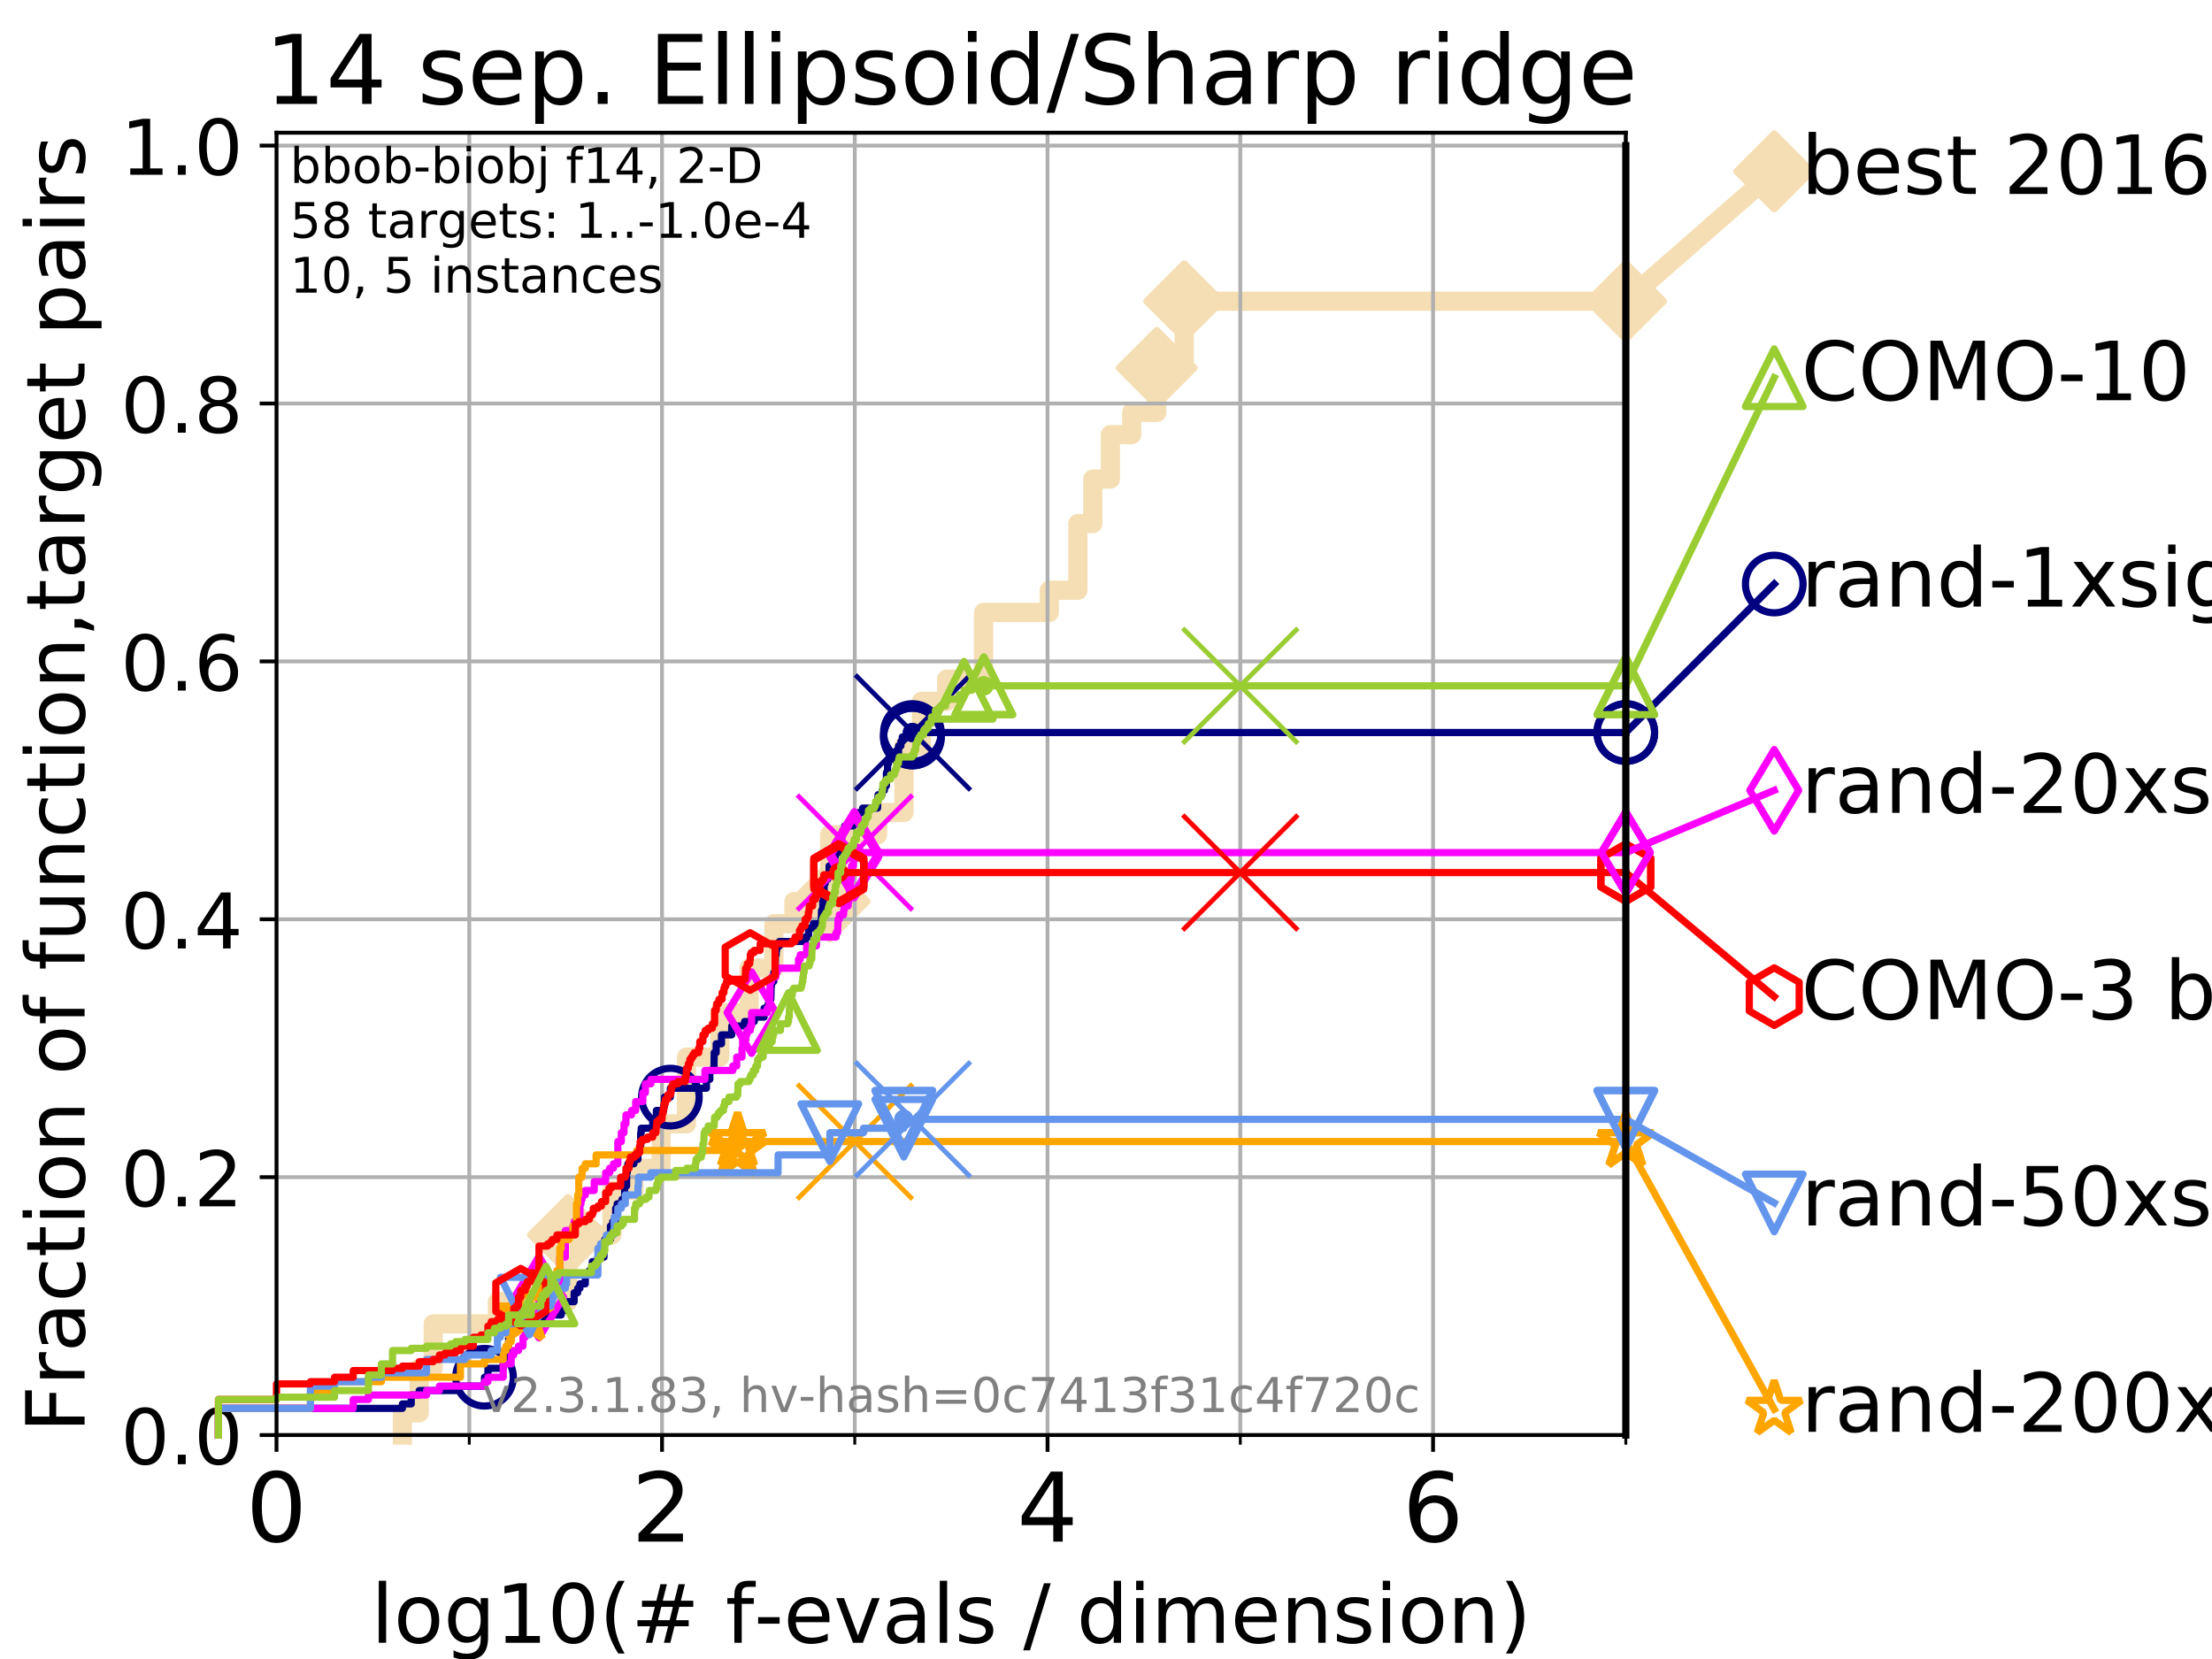 <?xml version="1.0" encoding="utf-8" standalone="no"?>
<!DOCTYPE svg PUBLIC "-//W3C//DTD SVG 1.1//EN"
  "http://www.w3.org/Graphics/SVG/1.1/DTD/svg11.dtd">
<!-- Created with matplotlib (https://matplotlib.org/) -->
<svg height="345.6pt" version="1.1" viewBox="0 0 460.8 345.6" width="460.8pt" xmlns="http://www.w3.org/2000/svg" xmlns:xlink="http://www.w3.org/1999/xlink">
 <defs>
  <style type="text/css">
*{stroke-linecap:butt;stroke-linejoin:round;}
  </style>
 </defs>
 <g id="figure_1">
  <g id="patch_1">
   <path d="M 0 345.6 
L 460.8 345.6 
L 460.8 0 
L 0 0 
z
" style="fill:#ffffff;"/>
  </g>
  <g id="axes_1">
   <g id="patch_2">
    <path d="M 57.6 298.944 
L 338.688 298.944 
L 338.688 27.648 
L 57.6 27.648 
z
" style="fill:#ffffff;"/>
   </g>
   <g id="line2d_1">
    <path d="M 83.83 298.944 
L 83.83 294.313 
L 87.33 294.313 
L 87.33 285.05 
L 90.243 285.05 
L 90.243 275.788 
L 103.623 275.788 
L 103.623 271.157 
L 118.31 271.157 
L 118.31 257.263 
L 127.485 257.263 
L 127.485 248.001 
L 132.06 248.001 
L 132.06 243.37 
L 137.736 243.37 
L 137.736 234.107 
L 143.015 234.107 
L 143.015 220.214 
L 149.955 220.214 
L 149.955 210.951 
L 156.053 210.951 
L 156.053 201.689 
L 161.215 201.689 
L 161.215 192.426 
L 165.393 192.426 
L 165.393 187.795 
L 172.827 187.795 
L 172.827 173.901 
L 182.829 173.901 
L 182.829 169.27 
L 188.317 169.27 
L 188.317 155.377 
L 191.951 155.377 
L 191.951 146.114 
L 197.199 146.114 
L 197.199 141.483 
L 204.893 141.483 
L 204.893 127.589 
L 218.589 127.589 
L 218.589 122.958 
L 224.549 122.958 
L 224.549 109.065 
L 227.652 109.065 
L 227.652 99.802 
L 231.312 99.802 
L 231.312 90.54 
L 235.756 90.54 
L 235.756 85.909 
L 240.968 85.909 
L 240.968 76.646 
L 246.698 76.646 
L 246.698 62.753 
L 338.688 62.753 
" style="fill:none;stroke:#f5deb3;stroke-linecap:square;stroke-width:4;"/>
   </g>
   <g id="line2d_2">
    <defs>
     <path d="M 0 7.778 
L 7.778 0 
L 0 -7.778 
L -7.778 0 
z
" id="m97de5b9a00" style="stroke:#f5deb3;stroke-linejoin:miter;stroke-width:1.5;"/>
    </defs>
    <g>
     <use style="fill:#f5deb3;stroke:#f5deb3;stroke-linejoin:miter;stroke-width:1.5;" x="118.31" xlink:href="#m97de5b9a00" y="257.263"/>
     <use style="fill:#f5deb3;stroke:#f5deb3;stroke-linejoin:miter;stroke-width:1.5;" x="172.827" xlink:href="#m97de5b9a00" y="187.795"/>
     <use style="fill:#f5deb3;stroke:#f5deb3;stroke-linejoin:miter;stroke-width:1.5;" x="240.968" xlink:href="#m97de5b9a00" y="76.646"/>
     <use style="fill:#f5deb3;stroke:#f5deb3;stroke-linejoin:miter;stroke-width:1.5;" x="246.698" xlink:href="#m97de5b9a00" y="62.753"/>
     <use style="fill:#f5deb3;stroke:#f5deb3;stroke-linejoin:miter;stroke-width:1.5;" x="338.688" xlink:href="#m97de5b9a00" y="62.753"/>
    </g>
   </g>
   <g id="line2d_3">
    <path style="fill:none;stroke:#f5deb3;stroke-linecap:square;stroke-width:4;"/>
    <g/>
   </g>
   <g id="line2d_4">
    <path d="M 338.688 62.753 
L 369.608 35.706 
" style="fill:none;stroke:#f5deb3;stroke-linecap:square;stroke-width:4;"/>
    <g>
     <use style="fill:#f5deb3;stroke:#f5deb3;stroke-linejoin:miter;stroke-width:1.5;" x="338.688" xlink:href="#m97de5b9a00" y="62.753"/>
     <use style="fill:#f5deb3;stroke:#f5deb3;stroke-linejoin:miter;stroke-width:1.5;" x="369.608" xlink:href="#m97de5b9a00" y="35.706"/>
    </g>
   </g>
   <g id="matplotlib.axis_1">
    <g id="xtick_1">
     <g id="line2d_5">
      <path clip-path="url(#p48f1212d0c)" d="M 57.6 298.944 
L 57.6 27.648 
" style="fill:none;stroke:#b0b0b0;stroke-linecap:square;stroke-width:0.8;"/>
     </g>
     <g id="line2d_6">
      <defs>
       <path d="M 0 0 
L 0 3.5 
" id="mf9155b133e" style="stroke:#000000;stroke-width:0.8;"/>
      </defs>
      <g>
       <use style="stroke:#000000;stroke-width:0.8;" x="57.6" xlink:href="#mf9155b133e" y="298.944"/>
      </g>
     </g>
     <g id="text_1">
      <!-- 0 -->
      <defs>
       <path d="M 31.781 66.406 
Q 24.172 66.406 20.328 58.906 
Q 16.5 51.422 16.5 36.375 
Q 16.5 21.391 20.328 13.891 
Q 24.172 6.391 31.781 6.391 
Q 39.453 6.391 43.281 13.891 
Q 47.125 21.391 47.125 36.375 
Q 47.125 51.422 43.281 58.906 
Q 39.453 66.406 31.781 66.406 
z
M 31.781 74.219 
Q 44.047 74.219 50.516 64.516 
Q 56.984 54.828 56.984 36.375 
Q 56.984 17.969 50.516 8.266 
Q 44.047 -1.422 31.781 -1.422 
Q 19.531 -1.422 13.062 8.266 
Q 6.594 17.969 6.594 36.375 
Q 6.594 54.828 13.062 64.516 
Q 19.531 74.219 31.781 74.219 
z
" id="DejaVuSans-48"/>
      </defs>
      <g transform="translate(51.237 321.141)scale(0.2 -0.2)">
       <use xlink:href="#DejaVuSans-48"/>
      </g>
     </g>
    </g>
    <g id="xtick_2">
     <g id="line2d_7">
      <path clip-path="url(#p48f1212d0c)" d="M 137.911 298.944 
L 137.911 27.648 
" style="fill:none;stroke:#b0b0b0;stroke-linecap:square;stroke-width:0.8;"/>
     </g>
     <g id="line2d_8">
      <g>
       <use style="stroke:#000000;stroke-width:0.8;" x="137.911" xlink:href="#mf9155b133e" y="298.944"/>
      </g>
     </g>
     <g id="text_2">
      <!-- 2 -->
      <defs>
       <path d="M 19.188 8.297 
L 53.609 8.297 
L 53.609 0 
L 7.328 0 
L 7.328 8.297 
Q 12.938 14.109 22.625 23.891 
Q 32.328 33.688 34.812 36.531 
Q 39.547 41.844 41.422 45.531 
Q 43.312 49.219 43.312 52.781 
Q 43.312 58.594 39.234 62.25 
Q 35.156 65.922 28.609 65.922 
Q 23.969 65.922 18.812 64.312 
Q 13.672 62.703 7.812 59.422 
L 7.812 69.391 
Q 13.766 71.781 18.938 73 
Q 24.125 74.219 28.422 74.219 
Q 39.75 74.219 46.484 68.547 
Q 53.219 62.891 53.219 53.422 
Q 53.219 48.922 51.531 44.891 
Q 49.859 40.875 45.406 35.406 
Q 44.188 33.984 37.641 27.219 
Q 31.109 20.453 19.188 8.297 
z
" id="DejaVuSans-50"/>
      </defs>
      <g transform="translate(131.548 321.141)scale(0.2 -0.2)">
       <use xlink:href="#DejaVuSans-50"/>
      </g>
     </g>
    </g>
    <g id="xtick_3">
     <g id="line2d_9">
      <path clip-path="url(#p48f1212d0c)" d="M 218.222 298.944 
L 218.222 27.648 
" style="fill:none;stroke:#b0b0b0;stroke-linecap:square;stroke-width:0.8;"/>
     </g>
     <g id="line2d_10">
      <g>
       <use style="stroke:#000000;stroke-width:0.8;" x="218.222" xlink:href="#mf9155b133e" y="298.944"/>
      </g>
     </g>
     <g id="text_3">
      <!-- 4 -->
      <defs>
       <path d="M 37.797 64.312 
L 12.891 25.391 
L 37.797 25.391 
z
M 35.203 72.906 
L 47.609 72.906 
L 47.609 25.391 
L 58.016 25.391 
L 58.016 17.188 
L 47.609 17.188 
L 47.609 0 
L 37.797 0 
L 37.797 17.188 
L 4.891 17.188 
L 4.891 26.703 
z
" id="DejaVuSans-52"/>
      </defs>
      <g transform="translate(211.859 321.141)scale(0.2 -0.2)">
       <use xlink:href="#DejaVuSans-52"/>
      </g>
     </g>
    </g>
    <g id="xtick_4">
     <g id="line2d_11">
      <path clip-path="url(#p48f1212d0c)" d="M 298.533 298.944 
L 298.533 27.648 
" style="fill:none;stroke:#b0b0b0;stroke-linecap:square;stroke-width:0.8;"/>
     </g>
     <g id="line2d_12">
      <g>
       <use style="stroke:#000000;stroke-width:0.8;" x="298.533" xlink:href="#mf9155b133e" y="298.944"/>
      </g>
     </g>
     <g id="text_4">
      <!-- 6 -->
      <defs>
       <path d="M 33.016 40.375 
Q 26.375 40.375 22.484 35.828 
Q 18.609 31.297 18.609 23.391 
Q 18.609 15.531 22.484 10.953 
Q 26.375 6.391 33.016 6.391 
Q 39.656 6.391 43.531 10.953 
Q 47.406 15.531 47.406 23.391 
Q 47.406 31.297 43.531 35.828 
Q 39.656 40.375 33.016 40.375 
z
M 52.594 71.297 
L 52.594 62.312 
Q 48.875 64.062 45.094 64.984 
Q 41.312 65.922 37.594 65.922 
Q 27.828 65.922 22.672 59.328 
Q 17.531 52.734 16.797 39.406 
Q 19.672 43.656 24.016 45.922 
Q 28.375 48.188 33.594 48.188 
Q 44.578 48.188 50.953 41.516 
Q 57.328 34.859 57.328 23.391 
Q 57.328 12.156 50.688 5.359 
Q 44.047 -1.422 33.016 -1.422 
Q 20.359 -1.422 13.672 8.266 
Q 6.984 17.969 6.984 36.375 
Q 6.984 53.656 15.188 63.938 
Q 23.391 74.219 37.203 74.219 
Q 40.922 74.219 44.703 73.484 
Q 48.484 72.75 52.594 71.297 
z
" id="DejaVuSans-54"/>
      </defs>
      <g transform="translate(292.17 321.141)scale(0.2 -0.2)">
       <use xlink:href="#DejaVuSans-54"/>
      </g>
     </g>
    </g>
    <g id="xtick_5">
     <g id="line2d_13">
      <path clip-path="url(#p48f1212d0c)" d="M 97.755 298.944 
L 97.755 27.648 
" style="fill:none;stroke:#b0b0b0;stroke-linecap:square;stroke-width:0.8;"/>
     </g>
     <g id="line2d_14">
      <defs>
       <path d="M 0 0 
L 0 2 
" id="mf38b209afe" style="stroke:#000000;stroke-width:0.6;"/>
      </defs>
      <g>
       <use style="stroke:#000000;stroke-width:0.6;" x="97.755" xlink:href="#mf38b209afe" y="298.944"/>
      </g>
     </g>
    </g>
    <g id="xtick_6">
     <g id="line2d_15">
      <path clip-path="url(#p48f1212d0c)" d="M 178.066 298.944 
L 178.066 27.648 
" style="fill:none;stroke:#b0b0b0;stroke-linecap:square;stroke-width:0.8;"/>
     </g>
     <g id="line2d_16">
      <g>
       <use style="stroke:#000000;stroke-width:0.6;" x="178.066" xlink:href="#mf38b209afe" y="298.944"/>
      </g>
     </g>
    </g>
    <g id="xtick_7">
     <g id="line2d_17">
      <path clip-path="url(#p48f1212d0c)" d="M 258.377 298.944 
L 258.377 27.648 
" style="fill:none;stroke:#b0b0b0;stroke-linecap:square;stroke-width:0.8;"/>
     </g>
     <g id="line2d_18">
      <g>
       <use style="stroke:#000000;stroke-width:0.6;" x="258.377" xlink:href="#mf38b209afe" y="298.944"/>
      </g>
     </g>
    </g>
    <g id="xtick_8">
     <g id="line2d_19">
      <path clip-path="url(#p48f1212d0c)" d="M 338.688 298.944 
L 338.688 27.648 
" style="fill:none;stroke:#b0b0b0;stroke-linecap:square;stroke-width:0.8;"/>
     </g>
     <g id="line2d_20">
      <g>
       <use style="stroke:#000000;stroke-width:0.6;" x="338.688" xlink:href="#mf38b209afe" y="298.944"/>
      </g>
     </g>
    </g>
    <g id="text_5">
     <!-- log10(# f-evals / dimension) -->
     <defs>
      <path d="M 9.422 75.984 
L 18.406 75.984 
L 18.406 0 
L 9.422 0 
z
" id="DejaVuSans-108"/>
      <path d="M 30.609 48.391 
Q 23.391 48.391 19.188 42.75 
Q 14.984 37.109 14.984 27.297 
Q 14.984 17.484 19.156 11.844 
Q 23.344 6.203 30.609 6.203 
Q 37.797 6.203 41.984 11.859 
Q 46.188 17.531 46.188 27.297 
Q 46.188 37.016 41.984 42.703 
Q 37.797 48.391 30.609 48.391 
z
M 30.609 56 
Q 42.328 56 49.016 48.375 
Q 55.719 40.766 55.719 27.297 
Q 55.719 13.875 49.016 6.219 
Q 42.328 -1.422 30.609 -1.422 
Q 18.844 -1.422 12.172 6.219 
Q 5.516 13.875 5.516 27.297 
Q 5.516 40.766 12.172 48.375 
Q 18.844 56 30.609 56 
z
" id="DejaVuSans-111"/>
      <path d="M 45.406 27.984 
Q 45.406 37.75 41.375 43.109 
Q 37.359 48.484 30.078 48.484 
Q 22.859 48.484 18.828 43.109 
Q 14.797 37.75 14.797 27.984 
Q 14.797 18.266 18.828 12.891 
Q 22.859 7.516 30.078 7.516 
Q 37.359 7.516 41.375 12.891 
Q 45.406 18.266 45.406 27.984 
z
M 54.391 6.781 
Q 54.391 -7.172 48.188 -13.984 
Q 42 -20.797 29.203 -20.797 
Q 24.469 -20.797 20.266 -20.094 
Q 16.062 -19.391 12.109 -17.922 
L 12.109 -9.188 
Q 16.062 -11.328 19.922 -12.344 
Q 23.781 -13.375 27.781 -13.375 
Q 36.625 -13.375 41.016 -8.766 
Q 45.406 -4.156 45.406 5.172 
L 45.406 9.625 
Q 42.625 4.781 38.281 2.391 
Q 33.938 0 27.875 0 
Q 17.828 0 11.672 7.656 
Q 5.516 15.328 5.516 27.984 
Q 5.516 40.672 11.672 48.328 
Q 17.828 56 27.875 56 
Q 33.938 56 38.281 53.609 
Q 42.625 51.219 45.406 46.391 
L 45.406 54.688 
L 54.391 54.688 
z
" id="DejaVuSans-103"/>
      <path d="M 12.406 8.297 
L 28.516 8.297 
L 28.516 63.922 
L 10.984 60.406 
L 10.984 69.391 
L 28.422 72.906 
L 38.281 72.906 
L 38.281 8.297 
L 54.391 8.297 
L 54.391 0 
L 12.406 0 
z
" id="DejaVuSans-49"/>
      <path d="M 31 75.875 
Q 24.469 64.656 21.281 53.656 
Q 18.109 42.672 18.109 31.391 
Q 18.109 20.125 21.312 9.062 
Q 24.516 -2 31 -13.188 
L 23.188 -13.188 
Q 15.875 -1.703 12.234 9.375 
Q 8.594 20.453 8.594 31.391 
Q 8.594 42.281 12.203 53.312 
Q 15.828 64.359 23.188 75.875 
z
" id="DejaVuSans-40"/>
      <path d="M 51.125 44 
L 36.922 44 
L 32.812 27.688 
L 47.125 27.688 
z
M 43.797 71.781 
L 38.719 51.516 
L 52.984 51.516 
L 58.109 71.781 
L 65.922 71.781 
L 60.891 51.516 
L 76.125 51.516 
L 76.125 44 
L 58.984 44 
L 54.984 27.688 
L 70.516 27.688 
L 70.516 20.219 
L 53.078 20.219 
L 48 0 
L 40.188 0 
L 45.219 20.219 
L 30.906 20.219 
L 25.875 0 
L 18.016 0 
L 23.094 20.219 
L 7.719 20.219 
L 7.719 27.688 
L 24.906 27.688 
L 29 44 
L 13.281 44 
L 13.281 51.516 
L 30.906 51.516 
L 35.891 71.781 
z
" id="DejaVuSans-35"/>
      <path id="DejaVuSans-32"/>
      <path d="M 37.109 75.984 
L 37.109 68.5 
L 28.516 68.5 
Q 23.688 68.5 21.797 66.547 
Q 19.922 64.594 19.922 59.516 
L 19.922 54.688 
L 34.719 54.688 
L 34.719 47.703 
L 19.922 47.703 
L 19.922 0 
L 10.891 0 
L 10.891 47.703 
L 2.297 47.703 
L 2.297 54.688 
L 10.891 54.688 
L 10.891 58.5 
Q 10.891 67.625 15.141 71.797 
Q 19.391 75.984 28.609 75.984 
z
" id="DejaVuSans-102"/>
      <path d="M 4.891 31.391 
L 31.203 31.391 
L 31.203 23.391 
L 4.891 23.391 
z
" id="DejaVuSans-45"/>
      <path d="M 56.203 29.594 
L 56.203 25.203 
L 14.891 25.203 
Q 15.484 15.922 20.484 11.062 
Q 25.484 6.203 34.422 6.203 
Q 39.594 6.203 44.453 7.469 
Q 49.312 8.734 54.109 11.281 
L 54.109 2.781 
Q 49.266 0.734 44.188 -0.344 
Q 39.109 -1.422 33.891 -1.422 
Q 20.797 -1.422 13.156 6.188 
Q 5.516 13.812 5.516 26.812 
Q 5.516 40.234 12.766 48.109 
Q 20.016 56 32.328 56 
Q 43.359 56 49.781 48.891 
Q 56.203 41.797 56.203 29.594 
z
M 47.219 32.234 
Q 47.125 39.594 43.094 43.984 
Q 39.062 48.391 32.422 48.391 
Q 24.906 48.391 20.391 44.141 
Q 15.875 39.891 15.188 32.172 
z
" id="DejaVuSans-101"/>
      <path d="M 2.984 54.688 
L 12.5 54.688 
L 29.594 8.797 
L 46.688 54.688 
L 56.203 54.688 
L 35.688 0 
L 23.484 0 
z
" id="DejaVuSans-118"/>
      <path d="M 34.281 27.484 
Q 23.391 27.484 19.188 25 
Q 14.984 22.516 14.984 16.5 
Q 14.984 11.719 18.141 8.906 
Q 21.297 6.109 26.703 6.109 
Q 34.188 6.109 38.703 11.406 
Q 43.219 16.703 43.219 25.484 
L 43.219 27.484 
z
M 52.203 31.203 
L 52.203 0 
L 43.219 0 
L 43.219 8.297 
Q 40.141 3.328 35.547 0.953 
Q 30.953 -1.422 24.312 -1.422 
Q 15.922 -1.422 10.953 3.297 
Q 6 8.016 6 15.922 
Q 6 25.141 12.172 29.828 
Q 18.359 34.516 30.609 34.516 
L 43.219 34.516 
L 43.219 35.406 
Q 43.219 41.609 39.141 45 
Q 35.062 48.391 27.688 48.391 
Q 23 48.391 18.547 47.266 
Q 14.109 46.141 10.016 43.891 
L 10.016 52.203 
Q 14.938 54.109 19.578 55.047 
Q 24.219 56 28.609 56 
Q 40.484 56 46.344 49.844 
Q 52.203 43.703 52.203 31.203 
z
" id="DejaVuSans-97"/>
      <path d="M 44.281 53.078 
L 44.281 44.578 
Q 40.484 46.531 36.375 47.5 
Q 32.281 48.484 27.875 48.484 
Q 21.188 48.484 17.844 46.438 
Q 14.5 44.391 14.5 40.281 
Q 14.5 37.156 16.891 35.375 
Q 19.281 33.594 26.516 31.984 
L 29.594 31.297 
Q 39.156 29.25 43.188 25.516 
Q 47.219 21.781 47.219 15.094 
Q 47.219 7.469 41.188 3.016 
Q 35.156 -1.422 24.609 -1.422 
Q 20.219 -1.422 15.453 -0.562 
Q 10.688 0.297 5.422 2 
L 5.422 11.281 
Q 10.406 8.688 15.234 7.391 
Q 20.062 6.109 24.812 6.109 
Q 31.156 6.109 34.562 8.281 
Q 37.984 10.453 37.984 14.406 
Q 37.984 18.062 35.516 20.016 
Q 33.062 21.969 24.703 23.781 
L 21.578 24.516 
Q 13.234 26.266 9.516 29.906 
Q 5.812 33.547 5.812 39.891 
Q 5.812 47.609 11.281 51.797 
Q 16.75 56 26.812 56 
Q 31.781 56 36.172 55.266 
Q 40.578 54.547 44.281 53.078 
z
" id="DejaVuSans-115"/>
      <path d="M 25.391 72.906 
L 33.688 72.906 
L 8.297 -9.281 
L 0 -9.281 
z
" id="DejaVuSans-47"/>
      <path d="M 45.406 46.391 
L 45.406 75.984 
L 54.391 75.984 
L 54.391 0 
L 45.406 0 
L 45.406 8.203 
Q 42.578 3.328 38.25 0.953 
Q 33.938 -1.422 27.875 -1.422 
Q 17.969 -1.422 11.734 6.484 
Q 5.516 14.406 5.516 27.297 
Q 5.516 40.188 11.734 48.094 
Q 17.969 56 27.875 56 
Q 33.938 56 38.25 53.625 
Q 42.578 51.266 45.406 46.391 
z
M 14.797 27.297 
Q 14.797 17.391 18.875 11.75 
Q 22.953 6.109 30.078 6.109 
Q 37.203 6.109 41.297 11.75 
Q 45.406 17.391 45.406 27.297 
Q 45.406 37.203 41.297 42.844 
Q 37.203 48.484 30.078 48.484 
Q 22.953 48.484 18.875 42.844 
Q 14.797 37.203 14.797 27.297 
z
" id="DejaVuSans-100"/>
      <path d="M 9.422 54.688 
L 18.406 54.688 
L 18.406 0 
L 9.422 0 
z
M 9.422 75.984 
L 18.406 75.984 
L 18.406 64.594 
L 9.422 64.594 
z
" id="DejaVuSans-105"/>
      <path d="M 52 44.188 
Q 55.375 50.25 60.062 53.125 
Q 64.75 56 71.094 56 
Q 79.641 56 84.281 50.016 
Q 88.922 44.047 88.922 33.016 
L 88.922 0 
L 79.891 0 
L 79.891 32.719 
Q 79.891 40.578 77.094 44.375 
Q 74.312 48.188 68.609 48.188 
Q 61.625 48.188 57.562 43.547 
Q 53.516 38.922 53.516 30.906 
L 53.516 0 
L 44.484 0 
L 44.484 32.719 
Q 44.484 40.625 41.703 44.406 
Q 38.922 48.188 33.109 48.188 
Q 26.219 48.188 22.156 43.531 
Q 18.109 38.875 18.109 30.906 
L 18.109 0 
L 9.078 0 
L 9.078 54.688 
L 18.109 54.688 
L 18.109 46.188 
Q 21.188 51.219 25.484 53.609 
Q 29.781 56 35.688 56 
Q 41.656 56 45.828 52.969 
Q 50 49.953 52 44.188 
z
" id="DejaVuSans-109"/>
      <path d="M 54.891 33.016 
L 54.891 0 
L 45.906 0 
L 45.906 32.719 
Q 45.906 40.484 42.875 44.328 
Q 39.844 48.188 33.797 48.188 
Q 26.516 48.188 22.312 43.547 
Q 18.109 38.922 18.109 30.906 
L 18.109 0 
L 9.078 0 
L 9.078 54.688 
L 18.109 54.688 
L 18.109 46.188 
Q 21.344 51.125 25.703 53.562 
Q 30.078 56 35.797 56 
Q 45.219 56 50.047 50.172 
Q 54.891 44.344 54.891 33.016 
z
" id="DejaVuSans-110"/>
      <path d="M 8.016 75.875 
L 15.828 75.875 
Q 23.141 64.359 26.781 53.312 
Q 30.422 42.281 30.422 31.391 
Q 30.422 20.453 26.781 9.375 
Q 23.141 -1.703 15.828 -13.188 
L 8.016 -13.188 
Q 14.5 -2 17.703 9.062 
Q 20.906 20.125 20.906 31.391 
Q 20.906 42.672 17.703 53.656 
Q 14.5 64.656 8.016 75.875 
z
" id="DejaVuSans-41"/>
     </defs>
     <g transform="translate(77.303 342.218)scale(0.17 -0.17)">
      <use xlink:href="#DejaVuSans-108"/>
      <use x="27.783" xlink:href="#DejaVuSans-111"/>
      <use x="88.965" xlink:href="#DejaVuSans-103"/>
      <use x="152.441" xlink:href="#DejaVuSans-49"/>
      <use x="216.064" xlink:href="#DejaVuSans-48"/>
      <use x="279.688" xlink:href="#DejaVuSans-40"/>
      <use x="318.701" xlink:href="#DejaVuSans-35"/>
      <use x="402.49" xlink:href="#DejaVuSans-32"/>
      <use x="434.277" xlink:href="#DejaVuSans-102"/>
      <use x="469.404" xlink:href="#DejaVuSans-45"/>
      <use x="505.488" xlink:href="#DejaVuSans-101"/>
      <use x="567.012" xlink:href="#DejaVuSans-118"/>
      <use x="626.191" xlink:href="#DejaVuSans-97"/>
      <use x="687.471" xlink:href="#DejaVuSans-108"/>
      <use x="715.254" xlink:href="#DejaVuSans-115"/>
      <use x="767.354" xlink:href="#DejaVuSans-32"/>
      <use x="799.141" xlink:href="#DejaVuSans-47"/>
      <use x="832.832" xlink:href="#DejaVuSans-32"/>
      <use x="864.619" xlink:href="#DejaVuSans-100"/>
      <use x="928.096" xlink:href="#DejaVuSans-105"/>
      <use x="955.879" xlink:href="#DejaVuSans-109"/>
      <use x="1053.291" xlink:href="#DejaVuSans-101"/>
      <use x="1114.814" xlink:href="#DejaVuSans-110"/>
      <use x="1178.193" xlink:href="#DejaVuSans-115"/>
      <use x="1230.293" xlink:href="#DejaVuSans-105"/>
      <use x="1258.076" xlink:href="#DejaVuSans-111"/>
      <use x="1319.258" xlink:href="#DejaVuSans-110"/>
      <use x="1382.637" xlink:href="#DejaVuSans-41"/>
     </g>
    </g>
   </g>
   <g id="matplotlib.axis_2">
    <g id="ytick_1">
     <g id="line2d_21">
      <path clip-path="url(#p48f1212d0c)" d="M 57.6 298.944 
L 338.688 298.944 
" style="fill:none;stroke:#b0b0b0;stroke-linecap:square;stroke-width:0.8;"/>
     </g>
     <g id="line2d_22">
      <defs>
       <path d="M 0 0 
L -3.5 0 
" id="mc8987282c5" style="stroke:#000000;stroke-width:0.8;"/>
      </defs>
      <g>
       <use style="stroke:#000000;stroke-width:0.8;" x="57.6" xlink:href="#mc8987282c5" y="298.944"/>
      </g>
     </g>
     <g id="text_6">
      <!-- 0.0 -->
      <defs>
       <path d="M 10.688 12.406 
L 21 12.406 
L 21 0 
L 10.688 0 
z
" id="DejaVuSans-46"/>
      </defs>
      <g transform="translate(25.155 305.023)scale(0.16 -0.16)">
       <use xlink:href="#DejaVuSans-48"/>
       <use x="63.623" xlink:href="#DejaVuSans-46"/>
       <use x="95.41" xlink:href="#DejaVuSans-48"/>
      </g>
     </g>
    </g>
    <g id="ytick_2">
     <g id="line2d_23">
      <path clip-path="url(#p48f1212d0c)" d="M 57.6 245.222 
L 338.688 245.222 
" style="fill:none;stroke:#b0b0b0;stroke-linecap:square;stroke-width:0.8;"/>
     </g>
     <g id="line2d_24">
      <g>
       <use style="stroke:#000000;stroke-width:0.8;" x="57.6" xlink:href="#mc8987282c5" y="245.222"/>
      </g>
     </g>
     <g id="text_7">
      <!-- 0.2 -->
      <g transform="translate(25.155 251.301)scale(0.16 -0.16)">
       <use xlink:href="#DejaVuSans-48"/>
       <use x="63.623" xlink:href="#DejaVuSans-46"/>
       <use x="95.41" xlink:href="#DejaVuSans-50"/>
      </g>
     </g>
    </g>
    <g id="ytick_3">
     <g id="line2d_25">
      <path clip-path="url(#p48f1212d0c)" d="M 57.6 191.5 
L 338.688 191.5 
" style="fill:none;stroke:#b0b0b0;stroke-linecap:square;stroke-width:0.8;"/>
     </g>
     <g id="line2d_26">
      <g>
       <use style="stroke:#000000;stroke-width:0.8;" x="57.6" xlink:href="#mc8987282c5" y="191.5"/>
      </g>
     </g>
     <g id="text_8">
      <!-- 0.4 -->
      <g transform="translate(25.155 197.579)scale(0.16 -0.16)">
       <use xlink:href="#DejaVuSans-48"/>
       <use x="63.623" xlink:href="#DejaVuSans-46"/>
       <use x="95.41" xlink:href="#DejaVuSans-52"/>
      </g>
     </g>
    </g>
    <g id="ytick_4">
     <g id="line2d_27">
      <path clip-path="url(#p48f1212d0c)" d="M 57.6 137.778 
L 338.688 137.778 
" style="fill:none;stroke:#b0b0b0;stroke-linecap:square;stroke-width:0.8;"/>
     </g>
     <g id="line2d_28">
      <g>
       <use style="stroke:#000000;stroke-width:0.8;" x="57.6" xlink:href="#mc8987282c5" y="137.778"/>
      </g>
     </g>
     <g id="text_9">
      <!-- 0.6 -->
      <g transform="translate(25.155 143.857)scale(0.16 -0.16)">
       <use xlink:href="#DejaVuSans-48"/>
       <use x="63.623" xlink:href="#DejaVuSans-46"/>
       <use x="95.41" xlink:href="#DejaVuSans-54"/>
      </g>
     </g>
    </g>
    <g id="ytick_5">
     <g id="line2d_29">
      <path clip-path="url(#p48f1212d0c)" d="M 57.6 84.056 
L 338.688 84.056 
" style="fill:none;stroke:#b0b0b0;stroke-linecap:square;stroke-width:0.8;"/>
     </g>
     <g id="line2d_30">
      <g>
       <use style="stroke:#000000;stroke-width:0.8;" x="57.6" xlink:href="#mc8987282c5" y="84.056"/>
      </g>
     </g>
     <g id="text_10">
      <!-- 0.8 -->
      <defs>
       <path d="M 31.781 34.625 
Q 24.75 34.625 20.719 30.859 
Q 16.703 27.094 16.703 20.516 
Q 16.703 13.922 20.719 10.156 
Q 24.75 6.391 31.781 6.391 
Q 38.812 6.391 42.859 10.172 
Q 46.922 13.969 46.922 20.516 
Q 46.922 27.094 42.891 30.859 
Q 38.875 34.625 31.781 34.625 
z
M 21.922 38.812 
Q 15.578 40.375 12.031 44.719 
Q 8.5 49.078 8.5 55.328 
Q 8.5 64.062 14.719 69.141 
Q 20.953 74.219 31.781 74.219 
Q 42.672 74.219 48.875 69.141 
Q 55.078 64.062 55.078 55.328 
Q 55.078 49.078 51.531 44.719 
Q 48 40.375 41.703 38.812 
Q 48.828 37.156 52.797 32.312 
Q 56.781 27.484 56.781 20.516 
Q 56.781 9.906 50.312 4.234 
Q 43.844 -1.422 31.781 -1.422 
Q 19.734 -1.422 13.25 4.234 
Q 6.781 9.906 6.781 20.516 
Q 6.781 27.484 10.781 32.312 
Q 14.797 37.156 21.922 38.812 
z
M 18.312 54.391 
Q 18.312 48.734 21.844 45.562 
Q 25.391 42.391 31.781 42.391 
Q 38.141 42.391 41.719 45.562 
Q 45.312 48.734 45.312 54.391 
Q 45.312 60.062 41.719 63.234 
Q 38.141 66.406 31.781 66.406 
Q 25.391 66.406 21.844 63.234 
Q 18.312 60.062 18.312 54.391 
z
" id="DejaVuSans-56"/>
      </defs>
      <g transform="translate(25.155 90.135)scale(0.16 -0.16)">
       <use xlink:href="#DejaVuSans-48"/>
       <use x="63.623" xlink:href="#DejaVuSans-46"/>
       <use x="95.41" xlink:href="#DejaVuSans-56"/>
      </g>
     </g>
    </g>
    <g id="ytick_6">
     <g id="line2d_31">
      <path clip-path="url(#p48f1212d0c)" d="M 57.6 30.334 
L 338.688 30.334 
" style="fill:none;stroke:#b0b0b0;stroke-linecap:square;stroke-width:0.8;"/>
     </g>
     <g id="line2d_32">
      <g>
       <use style="stroke:#000000;stroke-width:0.8;" x="57.6" xlink:href="#mc8987282c5" y="30.334"/>
      </g>
     </g>
     <g id="text_11">
      <!-- 1.0 -->
      <g transform="translate(25.155 36.413)scale(0.16 -0.16)">
       <use xlink:href="#DejaVuSans-49"/>
       <use x="63.623" xlink:href="#DejaVuSans-46"/>
       <use x="95.41" xlink:href="#DejaVuSans-48"/>
      </g>
     </g>
    </g>
    <g id="text_12">
     <!-- Fraction of function,target pairs -->
     <defs>
      <path d="M 9.812 72.906 
L 51.703 72.906 
L 51.703 64.594 
L 19.672 64.594 
L 19.672 43.109 
L 48.578 43.109 
L 48.578 34.812 
L 19.672 34.812 
L 19.672 0 
L 9.812 0 
z
" id="DejaVuSans-70"/>
      <path d="M 41.109 46.297 
Q 39.594 47.172 37.812 47.578 
Q 36.031 48 33.891 48 
Q 26.266 48 22.188 43.047 
Q 18.109 38.094 18.109 28.812 
L 18.109 0 
L 9.078 0 
L 9.078 54.688 
L 18.109 54.688 
L 18.109 46.188 
Q 20.953 51.172 25.484 53.578 
Q 30.031 56 36.531 56 
Q 37.453 56 38.578 55.875 
Q 39.703 55.766 41.062 55.516 
z
" id="DejaVuSans-114"/>
      <path d="M 48.781 52.594 
L 48.781 44.188 
Q 44.969 46.297 41.141 47.344 
Q 37.312 48.391 33.406 48.391 
Q 24.656 48.391 19.812 42.844 
Q 14.984 37.312 14.984 27.297 
Q 14.984 17.281 19.812 11.734 
Q 24.656 6.203 33.406 6.203 
Q 37.312 6.203 41.141 7.25 
Q 44.969 8.297 48.781 10.406 
L 48.781 2.094 
Q 45.016 0.344 40.984 -0.531 
Q 36.969 -1.422 32.422 -1.422 
Q 20.062 -1.422 12.781 6.344 
Q 5.516 14.109 5.516 27.297 
Q 5.516 40.672 12.859 48.328 
Q 20.219 56 33.016 56 
Q 37.156 56 41.109 55.141 
Q 45.062 54.297 48.781 52.594 
z
" id="DejaVuSans-99"/>
      <path d="M 18.312 70.219 
L 18.312 54.688 
L 36.812 54.688 
L 36.812 47.703 
L 18.312 47.703 
L 18.312 18.016 
Q 18.312 11.328 20.141 9.422 
Q 21.969 7.516 27.594 7.516 
L 36.812 7.516 
L 36.812 0 
L 27.594 0 
Q 17.188 0 13.234 3.875 
Q 9.281 7.766 9.281 18.016 
L 9.281 47.703 
L 2.688 47.703 
L 2.688 54.688 
L 9.281 54.688 
L 9.281 70.219 
z
" id="DejaVuSans-116"/>
      <path d="M 8.5 21.578 
L 8.5 54.688 
L 17.484 54.688 
L 17.484 21.922 
Q 17.484 14.156 20.5 10.266 
Q 23.531 6.391 29.594 6.391 
Q 36.859 6.391 41.078 11.031 
Q 45.312 15.672 45.312 23.688 
L 45.312 54.688 
L 54.297 54.688 
L 54.297 0 
L 45.312 0 
L 45.312 8.406 
Q 42.047 3.422 37.719 1 
Q 33.406 -1.422 27.688 -1.422 
Q 18.266 -1.422 13.375 4.438 
Q 8.5 10.297 8.5 21.578 
z
M 31.109 56 
z
" id="DejaVuSans-117"/>
      <path d="M 11.719 12.406 
L 22.016 12.406 
L 22.016 4 
L 14.016 -11.625 
L 7.719 -11.625 
L 11.719 4 
z
" id="DejaVuSans-44"/>
      <path d="M 18.109 8.203 
L 18.109 -20.797 
L 9.078 -20.797 
L 9.078 54.688 
L 18.109 54.688 
L 18.109 46.391 
Q 20.953 51.266 25.266 53.625 
Q 29.594 56 35.594 56 
Q 45.562 56 51.781 48.094 
Q 58.016 40.188 58.016 27.297 
Q 58.016 14.406 51.781 6.484 
Q 45.562 -1.422 35.594 -1.422 
Q 29.594 -1.422 25.266 0.953 
Q 20.953 3.328 18.109 8.203 
z
M 48.688 27.297 
Q 48.688 37.203 44.609 42.844 
Q 40.531 48.484 33.406 48.484 
Q 26.266 48.484 22.188 42.844 
Q 18.109 37.203 18.109 27.297 
Q 18.109 17.391 22.188 11.75 
Q 26.266 6.109 33.406 6.109 
Q 40.531 6.109 44.609 11.75 
Q 48.688 17.391 48.688 27.297 
z
" id="DejaVuSans-112"/>
     </defs>
     <g transform="translate(17.62 298.435)rotate(-90)scale(0.17 -0.17)">
      <use xlink:href="#DejaVuSans-70"/>
      <use x="57.41" xlink:href="#DejaVuSans-114"/>
      <use x="98.523" xlink:href="#DejaVuSans-97"/>
      <use x="159.803" xlink:href="#DejaVuSans-99"/>
      <use x="214.783" xlink:href="#DejaVuSans-116"/>
      <use x="253.992" xlink:href="#DejaVuSans-105"/>
      <use x="281.775" xlink:href="#DejaVuSans-111"/>
      <use x="342.957" xlink:href="#DejaVuSans-110"/>
      <use x="406.336" xlink:href="#DejaVuSans-32"/>
      <use x="438.123" xlink:href="#DejaVuSans-111"/>
      <use x="499.305" xlink:href="#DejaVuSans-102"/>
      <use x="534.51" xlink:href="#DejaVuSans-32"/>
      <use x="566.297" xlink:href="#DejaVuSans-102"/>
      <use x="601.502" xlink:href="#DejaVuSans-117"/>
      <use x="664.881" xlink:href="#DejaVuSans-110"/>
      <use x="728.26" xlink:href="#DejaVuSans-99"/>
      <use x="783.24" xlink:href="#DejaVuSans-116"/>
      <use x="822.449" xlink:href="#DejaVuSans-105"/>
      <use x="850.232" xlink:href="#DejaVuSans-111"/>
      <use x="911.414" xlink:href="#DejaVuSans-110"/>
      <use x="974.793" xlink:href="#DejaVuSans-44"/>
      <use x="1006.58" xlink:href="#DejaVuSans-116"/>
      <use x="1045.789" xlink:href="#DejaVuSans-97"/>
      <use x="1107.068" xlink:href="#DejaVuSans-114"/>
      <use x="1148.166" xlink:href="#DejaVuSans-103"/>
      <use x="1211.643" xlink:href="#DejaVuSans-101"/>
      <use x="1273.166" xlink:href="#DejaVuSans-116"/>
      <use x="1312.375" xlink:href="#DejaVuSans-32"/>
      <use x="1344.162" xlink:href="#DejaVuSans-112"/>
      <use x="1407.639" xlink:href="#DejaVuSans-97"/>
      <use x="1468.918" xlink:href="#DejaVuSans-105"/>
      <use x="1496.701" xlink:href="#DejaVuSans-114"/>
      <use x="1537.814" xlink:href="#DejaVuSans-115"/>
     </g>
    </g>
   </g>
   <g id="line2d_33">
    <defs>
     <path d="M 0 1.5 
C 0.398 1.5 0.779 1.342 1.061 1.061 
C 1.342 0.779 1.5 0.398 1.5 0 
C 1.5 -0.398 1.342 -0.779 1.061 -1.061 
C 0.779 -1.342 0.398 -1.5 0 -1.5 
C -0.398 -1.5 -0.779 -1.342 -1.061 -1.061 
C -1.342 -0.779 -1.5 -0.398 -1.5 0 
C -1.5 0.398 -1.342 0.779 -1.061 1.061 
C -0.779 1.342 -0.398 1.5 0 1.5 
z
" id="m5e0987ba23" style="stroke:#f5deb3;"/>
    </defs>
    <g>
     <use style="fill:#f5deb3;stroke:#f5deb3;" x="246.698" xlink:href="#m5e0987ba23" y="62.753"/>
     <use style="fill:#f5deb3;stroke:#f5deb3;" x="246.698" xlink:href="#m5e0987ba23" y="62.753"/>
    </g>
   </g>
   <g id="line2d_34">
    <defs>
     <path d="M 0 1.5 
C 0.398 1.5 0.779 1.342 1.061 1.061 
C 1.342 0.779 1.5 0.398 1.5 0 
C 1.5 -0.398 1.342 -0.779 1.061 -1.061 
C 0.779 -1.342 0.398 -1.5 0 -1.5 
C -0.398 -1.5 -0.779 -1.342 -1.061 -1.061 
C -1.342 -0.779 -1.5 -0.398 -1.5 0 
C -1.5 0.398 -1.342 0.779 -1.061 1.061 
C -0.779 1.342 -0.398 1.5 0 1.5 
z
" id="m1ca5482fbd" style="stroke:#000080;"/>
    </defs>
    <g>
     <use style="fill:#000080;stroke:#000080;" x="190.067" xlink:href="#m1ca5482fbd" y="152.598"/>
     <use style="fill:#000080;stroke:#000080;" x="190.067" xlink:href="#m1ca5482fbd" y="152.598"/>
    </g>
   </g>
   <g id="line2d_35">
    <path d="M 45.512 298.944 
L 45.512 293.387 
L 83.83 293.387 
L 83.83 292.46 
L 85.667 292.46 
L 85.667 290.608 
L 87.33 290.608 
L 87.33 289.682 
L 94.921 289.682 
L 94.921 288.755 
L 100.935 288.755 
L 100.935 286.903 
L 101.647 286.903 
L 101.647 285.05 
L 104.826 285.05 
L 104.826 283.198 
L 105.398 283.198 
L 105.398 282.272 
L 105.952 282.272 
L 105.952 278.567 
L 106.489 278.567 
L 106.489 276.714 
L 108.949 276.714 
L 108.949 275.788 
L 110.274 275.788 
L 110.274 274.862 
L 113.023 274.862 
L 113.023 273.935 
L 116.914 273.935 
L 116.914 273.009 
L 117.765 273.009 
L 117.765 271.157 
L 119.603 271.157 
L 119.603 269.304 
L 120.335 269.304 
L 120.335 268.378 
L 120.806 268.378 
L 120.806 267.452 
L 121.931 267.452 
L 121.931 265.599 
L 122.782 265.599 
L 122.782 264.673 
L 123.394 264.673 
L 123.394 262.821 
L 124.557 262.821 
L 124.557 261.894 
L 125.823 261.894 
L 125.823 259.116 
L 125.996 259.116 
L 125.996 258.189 
L 127.165 258.189 
L 127.165 255.411 
L 127.643 255.411 
L 127.643 254.484 
L 128.26 254.484 
L 128.26 251.706 
L 128.561 251.706 
L 128.561 250.779 
L 129.574 250.779 
L 129.574 249.853 
L 130.128 249.853 
L 130.128 247.075 
L 130.532 247.075 
L 130.532 244.296 
L 130.665 244.296 
L 130.665 243.37 
L 130.796 243.37 
L 130.796 242.443 
L 132.06 242.443 
L 132.06 241.517 
L 132.894 241.517 
L 132.894 239.665 
L 133.466 239.665 
L 133.466 235.96 
L 133.578 235.96 
L 133.578 235.033 
L 135.976 235.033 
L 135.976 233.181 
L 136.739 233.181 
L 136.739 231.328 
L 138.256 231.328 
L 138.256 230.402 
L 138.426 230.402 
L 138.426 228.55 
L 139.652 228.55 
L 139.652 226.697 
L 147.165 226.697 
L 147.165 224.845 
L 147.868 224.845 
L 147.868 222.992 
L 148.733 222.992 
L 148.78 219.287 
L 149.196 219.287 
L 149.196 217.435 
L 150.301 217.435 
L 150.301 215.582 
L 152.436 215.582 
L 152.436 213.73 
L 155.103 213.73 
L 155.103 212.804 
L 157.128 212.804 
L 157.128 211.877 
L 159.176 211.877 
L 159.176 210.025 
L 160.03 210.025 
L 160.03 209.099 
L 160.346 209.099 
L 160.346 208.172 
L 160.585 208.172 
L 160.656 205.394 
L 160.727 205.394 
L 160.727 204.467 
L 161.192 204.467 
L 161.192 202.615 
L 161.511 202.615 
L 161.533 198.91 
L 161.69 198.91 
L 161.69 197.984 
L 161.801 197.984 
L 161.801 197.057 
L 162.368 197.057 
L 162.368 196.131 
L 167.735 196.131 
L 167.735 195.205 
L 168.446 195.205 
L 168.446 193.353 
L 169.418 193.353 
L 169.418 192.426 
L 171.056 192.426 
L 171.147 189.648 
L 171.392 189.648 
L 171.392 187.795 
L 171.532 187.795 
L 171.545 185.943 
L 171.683 185.943 
L 171.683 184.09 
L 171.896 184.09 
L 171.896 183.164 
L 172.434 183.164 
L 172.434 182.238 
L 172.721 182.238 
L 172.721 180.385 
L 173.52 180.385 
L 173.52 178.533 
L 174 178.533 
L 174 177.606 
L 174.911 177.606 
L 174.974 174.828 
L 175.345 174.828 
L 175.345 173.901 
L 175.547 173.901 
L 175.547 172.975 
L 175.965 172.975 
L 175.965 172.049 
L 177.723 172.049 
L 177.723 170.196 
L 178.809 170.196 
L 178.809 169.27 
L 179.705 169.27 
L 179.705 168.344 
L 182.809 168.344 
L 182.915 165.565 
L 183.746 165.565 
L 183.746 164.639 
L 184.237 164.639 
L 184.237 163.713 
L 184.654 163.713 
L 184.66 160.934 
L 184.891 160.934 
L 184.891 159.082 
L 185.091 159.082 
L 185.091 158.155 
L 185.431 158.155 
L 185.431 157.229 
L 187.191 157.229 
L 187.191 155.377 
L 187.675 155.377 
L 187.675 154.45 
L 187.955 154.45 
L 187.955 153.524 
L 190.067 153.524 
L 190.067 152.598 
L 338.688 152.598 
L 338.688 152.598 
" style="fill:none;stroke:#000080;stroke-linecap:square;stroke-width:1.5;"/>
   </g>
   <g id="line2d_36">
    <defs>
     <path d="M 0 6 
C 1.591 6 3.117 5.368 4.243 4.243 
C 5.368 3.117 6 1.591 6 0 
C 6 -1.591 5.368 -3.117 4.243 -4.243 
C 3.117 -5.368 1.591 -6 0 -6 
C -1.591 -6 -3.117 -5.368 -4.243 -4.243 
C -5.368 -3.117 -6 -1.591 -6 0 
C -6 1.591 -5.368 3.117 -4.243 4.243 
C -3.117 5.368 -1.591 6 0 6 
z
" id="mf2c15e519a" style="stroke:#000080;stroke-width:1.5;"/>
    </defs>
    <g>
     <use style="fill-opacity:0;stroke:#000080;stroke-width:1.5;" x="100.935" xlink:href="#mf2c15e519a" y="286.903"/>
     <use style="fill-opacity:0;stroke:#000080;stroke-width:1.5;" x="139.652" xlink:href="#mf2c15e519a" y="228.55"/>
     <use style="fill-opacity:0;stroke:#000080;stroke-width:1.5;" x="190.067" xlink:href="#mf2c15e519a" y="153.524"/>
     <use style="fill-opacity:0;stroke:#000080;stroke-width:1.5;" x="190.067" xlink:href="#mf2c15e519a" y="153.524"/>
     <use style="fill-opacity:0;stroke:#000080;stroke-width:1.5;" x="190.067" xlink:href="#mf2c15e519a" y="152.598"/>
     <use style="fill-opacity:0;stroke:#000080;stroke-width:1.5;" x="338.688" xlink:href="#mf2c15e519a" y="152.598"/>
    </g>
   </g>
   <g id="line2d_37">
    <path style="fill:none;stroke:#000080;stroke-linecap:square;stroke-width:1.5;"/>
    <g/>
   </g>
   <g id="line2d_38">
    <path clip-path="url(#p48f1212d0c)" d="M 190.176 152.598 
" style="fill:none;stroke:#000080;stroke-linecap:square;stroke-width:1.5;"/>
    <defs>
     <path d="M -12 12 
L 12 -12 
M -12 -12 
L 12 12 
" id="m2a0e8dd21d" style="stroke:#000080;"/>
    </defs>
    <g clip-path="url(#p48f1212d0c)">
     <use style="fill:#000080;stroke:#000080;" x="190.176" xlink:href="#m2a0e8dd21d" y="152.598"/>
    </g>
   </g>
   <g id="line2d_39">
    <defs>
     <path d="M 0 1.5 
C 0.398 1.5 0.779 1.342 1.061 1.061 
C 1.342 0.779 1.5 0.398 1.5 0 
C 1.5 -0.398 1.342 -0.779 1.061 -1.061 
C 0.779 -1.342 0.398 -1.5 0 -1.5 
C -0.398 -1.5 -0.779 -1.342 -1.061 -1.061 
C -1.342 -0.779 -1.5 -0.398 -1.5 0 
C -1.5 0.398 -1.342 0.779 -1.061 1.061 
C -0.779 1.342 -0.398 1.5 0 1.5 
z
" id="m9cb262f56e" style="stroke:#ff00ff;"/>
    </defs>
    <g>
     <use style="fill:#ff00ff;stroke:#ff00ff;" x="177.961" xlink:href="#m9cb262f56e" y="177.606"/>
     <use style="fill:#ff00ff;stroke:#ff00ff;" x="177.961" xlink:href="#m9cb262f56e" y="177.606"/>
    </g>
   </g>
   <g id="line2d_40">
    <path d="M 45.512 298.944 
L 45.512 293.387 
L 73.579 293.387 
L 73.579 291.534 
L 76.759 291.534 
L 76.759 290.608 
L 88.847 290.608 
L 88.847 289.682 
L 91.535 289.682 
L 91.535 288.755 
L 100.935 288.755 
L 100.935 287.829 
L 101.647 287.829 
L 101.647 286.903 
L 104.826 286.903 
L 104.826 284.124 
L 106.489 284.124 
L 106.489 282.272 
L 107.009 282.272 
L 107.009 281.345 
L 108.006 281.345 
L 108.006 280.419 
L 108.949 280.419 
L 108.949 278.567 
L 109.402 278.567 
L 109.402 277.64 
L 111.897 277.64 
L 111.897 272.083 
L 112.281 272.083 
L 112.281 270.231 
L 114.419 270.231 
L 114.419 268.378 
L 115.711 268.378 
L 115.711 267.452 
L 116.621 267.452 
L 116.621 261.894 
L 117.765 261.894 
L 117.765 256.337 
L 119.352 256.337 
L 119.352 255.411 
L 119.603 255.411 
L 119.603 254.484 
L 120.806 254.484 
L 120.806 250.779 
L 121.037 250.779 
L 121.037 249.853 
L 121.265 249.853 
L 121.265 248.927 
L 121.931 248.927 
L 121.931 248.001 
L 123.791 248.001 
L 123.791 246.148 
L 126.168 246.148 
L 126.168 244.296 
L 127.003 244.296 
L 127.003 243.37 
L 127.799 243.37 
L 127.799 242.443 
L 128.709 242.443 
L 128.709 237.812 
L 129.433 237.812 
L 129.433 235.96 
L 129.991 235.96 
L 129.991 234.107 
L 130.398 234.107 
L 130.398 232.255 
L 131.566 232.255 
L 131.566 231.328 
L 132.423 231.328 
L 132.423 229.476 
L 133.91 229.476 
L 133.91 227.623 
L 134.45 227.623 
L 134.45 225.771 
L 135.582 225.771 
L 135.582 224.845 
L 146.854 224.845 
L 146.854 222.992 
L 152.662 222.992 
L 152.662 222.066 
L 153.467 222.066 
L 153.467 220.214 
L 154.574 220.214 
L 154.574 218.361 
L 154.708 218.361 
L 154.708 216.509 
L 155.393 216.509 
L 155.393 215.582 
L 155.584 215.582 
L 155.584 214.656 
L 156.297 214.656 
L 156.297 213.73 
L 156.569 213.73 
L 156.569 210.951 
L 159.833 210.951 
L 159.833 210.025 
L 160.274 210.025 
L 160.274 208.172 
L 160.394 208.172 
L 160.418 204.467 
L 160.727 204.467 
L 160.727 203.541 
L 161.623 203.541 
L 161.623 202.615 
L 161.867 202.615 
L 161.867 201.689 
L 166.341 201.689 
L 166.341 199.836 
L 166.696 199.836 
L 166.696 198.91 
L 168.032 198.91 
L 168.032 197.057 
L 170.078 197.057 
L 170.078 195.205 
L 174.164 195.205 
L 174.164 194.279 
L 174.488 194.279 
L 174.574 191.5 
L 174.848 191.5 
L 174.848 190.574 
L 175.738 190.574 
L 175.738 189.648 
L 175.857 189.648 
L 175.857 188.721 
L 176.697 188.721 
L 176.697 187.795 
L 176.857 187.795 
L 176.857 186.869 
L 176.987 186.869 
L 176.987 185.016 
L 177.153 185.016 
L 177.208 183.164 
L 177.3 183.164 
L 177.382 180.385 
L 177.794 180.385 
L 177.794 178.533 
L 177.961 178.533 
L 177.961 177.606 
L 338.688 177.606 
L 338.688 177.606 
" style="fill:none;stroke:#ff00ff;stroke-linecap:square;stroke-width:1.5;"/>
   </g>
   <g id="line2d_41">
    <defs>
     <path d="M 0 8.485 
L 5.091 0 
L 0 -8.485 
L -5.091 0 
z
" id="mb4e58e5879" style="stroke:#ff00ff;stroke-linejoin:miter;stroke-width:1.5;"/>
    </defs>
    <g>
     <use style="fill-opacity:0;stroke:#ff00ff;stroke-linejoin:miter;stroke-width:1.5;" x="112.281" xlink:href="#mb4e58e5879" y="270.231"/>
     <use style="fill-opacity:0;stroke:#ff00ff;stroke-linejoin:miter;stroke-width:1.5;" x="156.569" xlink:href="#mb4e58e5879" y="210.951"/>
     <use style="fill-opacity:0;stroke:#ff00ff;stroke-linejoin:miter;stroke-width:1.5;" x="177.961" xlink:href="#mb4e58e5879" y="178.533"/>
     <use style="fill-opacity:0;stroke:#ff00ff;stroke-linejoin:miter;stroke-width:1.5;" x="177.961" xlink:href="#mb4e58e5879" y="177.606"/>
     <use style="fill-opacity:0;stroke:#ff00ff;stroke-linejoin:miter;stroke-width:1.5;" x="177.961" xlink:href="#mb4e58e5879" y="177.606"/>
     <use style="fill-opacity:0;stroke:#ff00ff;stroke-linejoin:miter;stroke-width:1.5;" x="338.688" xlink:href="#mb4e58e5879" y="177.606"/>
    </g>
   </g>
   <g id="line2d_42">
    <path style="fill:none;stroke:#ff00ff;stroke-linecap:square;stroke-width:1.5;"/>
    <g/>
   </g>
   <g id="line2d_43">
    <path clip-path="url(#p48f1212d0c)" d="M 178.084 177.606 
" style="fill:none;stroke:#ff00ff;stroke-linecap:square;stroke-width:1.5;"/>
    <defs>
     <path d="M -12 12 
L 12 -12 
M -12 -12 
L 12 12 
" id="md2337215af" style="stroke:#ff00ff;"/>
    </defs>
    <g clip-path="url(#p48f1212d0c)">
     <use style="fill:#ff00ff;stroke:#ff00ff;" x="178.084" xlink:href="#md2337215af" y="177.606"/>
    </g>
   </g>
   <g id="line2d_44">
    <defs>
     <path d="M 0 1.5 
C 0.398 1.5 0.779 1.342 1.061 1.061 
C 1.342 0.779 1.5 0.398 1.5 0 
C 1.5 -0.398 1.342 -0.779 1.061 -1.061 
C 0.779 -1.342 0.398 -1.5 0 -1.5 
C -0.398 -1.5 -0.779 -1.342 -1.061 -1.061 
C -1.342 -0.779 -1.5 -0.398 -1.5 0 
C -1.5 0.398 -1.342 0.779 -1.061 1.061 
C -0.779 1.342 -0.398 1.5 0 1.5 
z
" id="m272f797303" style="stroke:#ffa500;"/>
    </defs>
    <g>
     <use style="fill:#ffa500;stroke:#ffa500;" x="153.644" xlink:href="#m272f797303" y="237.812"/>
     <use style="fill:#ffa500;stroke:#ffa500;" x="153.644" xlink:href="#m272f797303" y="237.812"/>
    </g>
   </g>
   <g id="line2d_45">
    <path d="M 45.512 298.944 
L 45.512 293.387 
L 64.671 293.387 
L 64.671 289.682 
L 69.688 289.682 
L 69.688 287.829 
L 79.447 287.829 
L 79.447 286.903 
L 95.918 286.903 
L 95.918 284.124 
L 100.935 284.124 
L 100.935 283.198 
L 104.826 283.198 
L 104.826 281.345 
L 105.398 281.345 
L 105.398 280.419 
L 105.952 280.419 
L 105.952 279.493 
L 106.489 279.493 
L 106.489 277.64 
L 107.515 277.64 
L 107.515 274.862 
L 109.402 274.862 
L 109.402 273.935 
L 110.274 273.935 
L 110.274 270.231 
L 111.897 270.231 
L 111.897 268.378 
L 113.383 268.378 
L 113.383 267.452 
L 114.751 267.452 
L 114.751 266.526 
L 116.02 266.526 
L 116.02 264.673 
L 116.621 264.673 
L 116.621 260.042 
L 116.914 260.042 
L 116.914 258.189 
L 118.577 258.189 
L 118.577 257.263 
L 119.352 257.263 
L 119.352 255.411 
L 120.094 255.411 
L 120.094 250.779 
L 120.335 250.779 
L 120.335 248.927 
L 120.572 248.927 
L 120.572 245.222 
L 121.265 245.222 
L 121.265 243.37 
L 121.931 243.37 
L 121.931 242.443 
L 124.178 242.443 
L 124.178 240.591 
L 132.66 240.591 
L 132.66 239.665 
L 153.644 239.665 
L 153.644 237.812 
L 338.688 237.812 
" style="fill:none;stroke:#ffa500;stroke-linecap:square;stroke-width:1.5;"/>
   </g>
   <g id="line2d_46">
    <defs>
     <path d="M 0 -6 
L -1.347 -1.854 
L -5.706 -1.854 
L -2.18 0.708 
L -3.527 4.854 
L -0 2.292 
L 3.527 4.854 
L 2.18 0.708 
L 5.706 -1.854 
L 1.347 -1.854 
z
" id="m07f017a95a" style="stroke:#ffa500;stroke-linejoin:bevel;stroke-width:1.5;"/>
    </defs>
    <g>
     <use style="fill-opacity:0;stroke:#ffa500;stroke-linejoin:bevel;stroke-width:1.5;" x="109.402" xlink:href="#m07f017a95a" y="273.935"/>
     <use style="fill-opacity:0;stroke:#ffa500;stroke-linejoin:bevel;stroke-width:1.5;" x="153.644" xlink:href="#m07f017a95a" y="239.665"/>
     <use style="fill-opacity:0;stroke:#ffa500;stroke-linejoin:bevel;stroke-width:1.5;" x="153.644" xlink:href="#m07f017a95a" y="239.665"/>
     <use style="fill-opacity:0;stroke:#ffa500;stroke-linejoin:bevel;stroke-width:1.5;" x="153.644" xlink:href="#m07f017a95a" y="237.812"/>
     <use style="fill-opacity:0;stroke:#ffa500;stroke-linejoin:bevel;stroke-width:1.5;" x="153.644" xlink:href="#m07f017a95a" y="237.812"/>
     <use style="fill-opacity:0;stroke:#ffa500;stroke-linejoin:bevel;stroke-width:1.5;" x="338.688" xlink:href="#m07f017a95a" y="237.812"/>
    </g>
   </g>
   <g id="line2d_47">
    <path style="fill:none;stroke:#ffa500;stroke-linecap:square;stroke-width:1.5;"/>
    <g/>
   </g>
   <g id="line2d_48">
    <path clip-path="url(#p48f1212d0c)" d="M 178.092 237.812 
" style="fill:none;stroke:#ffa500;stroke-linecap:square;stroke-width:1.5;"/>
    <defs>
     <path d="M -12 12 
L 12 -12 
M -12 -12 
L 12 12 
" id="m2c2f314637" style="stroke:#ffa500;"/>
    </defs>
    <g clip-path="url(#p48f1212d0c)">
     <use style="fill:#ffa500;stroke:#ffa500;" x="178.092" xlink:href="#m2c2f314637" y="237.812"/>
    </g>
   </g>
   <g id="line2d_49">
    <defs>
     <path d="M 0 1.5 
C 0.398 1.5 0.779 1.342 1.061 1.061 
C 1.342 0.779 1.5 0.398 1.5 0 
C 1.5 -0.398 1.342 -0.779 1.061 -1.061 
C 0.779 -1.342 0.398 -1.5 0 -1.5 
C -0.398 -1.5 -0.779 -1.342 -1.061 -1.061 
C -1.342 -0.779 -1.5 -0.398 -1.5 0 
C -1.5 0.398 -1.342 0.779 -1.061 1.061 
C -0.779 1.342 -0.398 1.5 0 1.5 
z
" id="m7d5413495f" style="stroke:#6495ed;"/>
    </defs>
    <g>
     <use style="fill:#6495ed;stroke:#6495ed;" x="188.283" xlink:href="#m7d5413495f" y="233.181"/>
     <use style="fill:#6495ed;stroke:#6495ed;" x="188.283" xlink:href="#m7d5413495f" y="233.181"/>
    </g>
   </g>
   <g id="line2d_50">
    <path d="M 45.512 298.944 
L 45.512 293.387 
L 64.671 293.387 
L 64.671 288.755 
L 69.688 288.755 
L 69.688 287.829 
L 76.759 287.829 
L 76.759 286.903 
L 79.447 286.903 
L 79.447 285.977 
L 88.847 285.977 
L 88.847 283.198 
L 96.861 283.198 
L 96.861 282.272 
L 102.331 282.272 
L 102.331 281.345 
L 103.623 281.345 
L 103.623 278.567 
L 104.235 278.567 
L 104.235 277.64 
L 105.398 277.64 
L 105.398 275.788 
L 107.009 275.788 
L 107.009 274.862 
L 108.949 274.862 
L 108.949 273.935 
L 110.274 273.935 
L 110.274 272.083 
L 114.751 272.083 
L 114.751 271.157 
L 115.077 271.157 
L 115.077 270.231 
L 115.397 270.231 
L 115.397 269.304 
L 116.323 269.304 
L 116.323 268.378 
L 117.765 268.378 
L 117.765 267.452 
L 118.04 267.452 
L 118.04 265.599 
L 124.557 265.599 
L 124.557 260.042 
L 125.111 260.042 
L 125.111 259.116 
L 126.168 259.116 
L 126.168 258.189 
L 126.338 258.189 
L 126.338 257.263 
L 127.799 257.263 
L 127.799 256.337 
L 127.954 256.337 
L 127.954 253.558 
L 128.709 253.558 
L 128.709 251.706 
L 129.433 251.706 
L 129.433 250.779 
L 130.264 250.779 
L 130.264 248.927 
L 132.894 248.927 
L 132.894 247.075 
L 133.01 247.075 
L 133.01 245.222 
L 135.582 245.222 
L 135.582 244.296 
L 162.087 244.296 
L 162.087 240.591 
L 172.874 240.591 
L 172.874 235.96 
L 179.871 235.96 
L 179.871 235.033 
L 188.283 235.033 
L 188.283 233.181 
L 338.688 233.181 
" style="fill:none;stroke:#6495ed;stroke-linecap:square;stroke-width:1.5;"/>
   </g>
   <g id="line2d_51">
    <defs>
     <path d="M -0 6 
L 6 -6 
L -6 -6 
z
" id="mc2ada5683b" style="stroke:#6495ed;stroke-linejoin:miter;stroke-width:1.5;"/>
    </defs>
    <g>
     <use style="fill-opacity:0;stroke:#6495ed;stroke-linejoin:miter;stroke-width:1.5;" x="110.274" xlink:href="#mc2ada5683b" y="272.083"/>
     <use style="fill-opacity:0;stroke:#6495ed;stroke-linejoin:miter;stroke-width:1.5;" x="172.874" xlink:href="#mc2ada5683b" y="235.96"/>
     <use style="fill-opacity:0;stroke:#6495ed;stroke-linejoin:miter;stroke-width:1.5;" x="188.283" xlink:href="#mc2ada5683b" y="235.033"/>
     <use style="fill-opacity:0;stroke:#6495ed;stroke-linejoin:miter;stroke-width:1.5;" x="188.283" xlink:href="#mc2ada5683b" y="233.181"/>
     <use style="fill-opacity:0;stroke:#6495ed;stroke-linejoin:miter;stroke-width:1.5;" x="188.283" xlink:href="#mc2ada5683b" y="233.181"/>
     <use style="fill-opacity:0;stroke:#6495ed;stroke-linejoin:miter;stroke-width:1.5;" x="338.688" xlink:href="#mc2ada5683b" y="233.181"/>
    </g>
   </g>
   <g id="line2d_52">
    <path style="fill:none;stroke:#6495ed;stroke-linecap:square;stroke-width:1.5;"/>
    <g/>
   </g>
   <g id="line2d_53">
    <path clip-path="url(#p48f1212d0c)" d="M 190.172 233.181 
" style="fill:none;stroke:#6495ed;stroke-linecap:square;stroke-width:1.5;"/>
    <defs>
     <path d="M -12 12 
L 12 -12 
M -12 -12 
L 12 12 
" id="md190dc8295" style="stroke:#6495ed;"/>
    </defs>
    <g clip-path="url(#p48f1212d0c)">
     <use style="fill:#6495ed;stroke:#6495ed;" x="190.172" xlink:href="#md190dc8295" y="233.181"/>
    </g>
   </g>
   <g id="line2d_54">
    <defs>
     <path d="M 0 1.5 
C 0.398 1.5 0.779 1.342 1.061 1.061 
C 1.342 0.779 1.5 0.398 1.5 0 
C 1.5 -0.398 1.342 -0.779 1.061 -1.061 
C 0.779 -1.342 0.398 -1.5 0 -1.5 
C -0.398 -1.5 -0.779 -1.342 -1.061 -1.061 
C -1.342 -0.779 -1.5 -0.398 -1.5 0 
C -1.5 0.398 -1.342 0.779 -1.061 1.061 
C -0.779 1.342 -0.398 1.5 0 1.5 
z
" id="mc83ebd4658" style="stroke:#ff0000;"/>
    </defs>
    <g>
     <use style="fill:#ff0000;stroke:#ff0000;" x="174.743" xlink:href="#mc83ebd4658" y="181.775"/>
     <use style="fill:#ff0000;stroke:#ff0000;" x="174.743" xlink:href="#mc83ebd4658" y="181.775"/>
    </g>
   </g>
   <g id="line2d_55">
    <path d="M 45.512 298.944 
L 45.512 291.534 
L 57.6 291.534 
L 57.6 288.292 
L 64.671 288.292 
L 64.671 287.829 
L 69.688 287.829 
L 69.688 286.903 
L 73.579 286.903 
L 73.579 285.514 
L 81.776 285.514 
L 81.776 285.05 
L 83.83 285.05 
L 83.83 284.587 
L 87.33 284.587 
L 87.33 283.661 
L 90.243 283.661 
L 90.243 283.198 
L 91.535 283.198 
L 91.535 282.272 
L 92.738 282.272 
L 92.738 281.809 
L 94.921 281.809 
L 94.921 281.345 
L 95.918 281.345 
L 95.918 280.419 
L 98.606 280.419 
L 98.606 278.567 
L 100.193 278.567 
L 100.193 278.104 
L 101.647 278.104 
L 101.647 276.251 
L 102.331 276.251 
L 102.331 275.325 
L 103.623 275.325 
L 103.623 274.862 
L 106.489 274.862 
L 106.489 274.399 
L 107.009 274.399 
L 107.009 272.546 
L 107.515 272.546 
L 107.515 272.083 
L 108.006 272.083 
L 108.006 270.231 
L 108.484 270.231 
L 108.484 268.841 
L 109.402 268.841 
L 109.402 267.915 
L 109.843 267.915 
L 109.843 266.989 
L 110.694 266.989 
L 110.694 265.136 
L 112.281 265.136 
L 112.281 259.579 
L 114.08 259.579 
L 114.08 259.116 
L 114.751 259.116 
L 114.751 258.653 
L 115.077 258.653 
L 115.077 258.189 
L 116.02 258.189 
L 116.02 257.263 
L 119.85 257.263 
L 119.85 254.948 
L 120.572 254.948 
L 120.572 254.484 
L 121.931 254.484 
L 121.931 254.021 
L 122.782 254.021 
L 122.782 253.095 
L 123.394 253.095 
L 123.394 252.632 
L 123.594 252.632 
L 123.594 251.706 
L 124.557 251.706 
L 124.557 251.243 
L 125.292 251.243 
L 125.292 250.316 
L 126.168 250.316 
L 126.168 248.464 
L 126.839 248.464 
L 126.839 247.538 
L 127.326 247.538 
L 127.326 247.075 
L 129.291 247.075 
L 129.291 245.222 
L 130.264 245.222 
L 130.264 244.759 
L 130.398 244.759 
L 130.398 243.37 
L 131.056 243.37 
L 131.056 241.98 
L 131.313 241.98 
L 131.313 241.054 
L 132.182 241.054 
L 132.182 240.591 
L 132.66 240.591 
L 132.66 240.128 
L 133.239 240.128 
L 133.239 238.738 
L 133.353 238.738 
L 133.353 237.812 
L 133.8 237.812 
L 133.8 237.349 
L 134.87 237.349 
L 134.87 236.886 
L 135.976 236.886 
L 135.976 235.96 
L 136.645 235.96 
L 136.739 234.57 
L 136.832 234.57 
L 136.832 233.644 
L 137.29 233.644 
L 137.29 233.181 
L 137.911 233.181 
L 137.998 231.792 
L 138.171 231.792 
L 138.171 230.865 
L 138.341 230.865 
L 138.341 229.939 
L 138.595 229.939 
L 138.595 229.013 
L 139.091 229.013 
L 139.091 228.087 
L 139.652 228.087 
L 139.652 227.623 
L 139.809 227.623 
L 139.809 226.697 
L 139.965 226.697 
L 139.965 226.234 
L 140.196 226.234 
L 140.196 225.771 
L 141.235 225.771 
L 141.235 225.308 
L 142.753 225.308 
L 142.753 224.382 
L 142.95 224.382 
L 143.015 222.529 
L 143.401 222.529 
L 143.401 221.603 
L 143.716 221.603 
L 143.716 220.677 
L 144.026 220.677 
L 144.026 220.214 
L 144.33 220.214 
L 144.33 219.75 
L 144.63 219.75 
L 144.63 219.287 
L 145.554 219.287 
L 145.554 218.361 
L 145.777 218.361 
L 145.777 216.972 
L 146.431 216.972 
L 146.431 215.582 
L 146.906 215.582 
L 146.906 214.656 
L 147.52 214.656 
L 147.52 214.193 
L 148.402 214.193 
L 148.402 213.267 
L 148.873 213.267 
L 148.873 210.488 
L 149.196 210.488 
L 149.287 209.099 
L 149.691 209.099 
L 149.779 208.172 
L 150.429 208.172 
L 150.429 206.783 
L 150.808 206.783 
L 150.808 205.857 
L 150.974 205.857 
L 150.974 205.394 
L 151.219 205.394 
L 151.219 204.931 
L 151.341 204.931 
L 151.341 204.467 
L 152.13 204.467 
L 152.13 204.004 
L 155.232 204.004 
L 155.329 201.689 
L 155.679 201.689 
L 155.679 200.762 
L 156.175 200.762 
L 156.267 199.836 
L 156.297 199.836 
L 156.297 198.91 
L 156.479 198.91 
L 156.479 198.447 
L 157.099 198.447 
L 157.099 197.984 
L 158.331 197.984 
L 158.358 196.594 
L 164.918 196.594 
L 164.918 196.131 
L 165.608 196.131 
L 165.608 195.205 
L 166.545 195.205 
L 166.545 193.816 
L 166.813 193.816 
L 166.813 193.353 
L 167.044 193.353 
L 167.044 192.889 
L 167.704 192.889 
L 167.72 191.5 
L 168.156 191.5 
L 168.156 191.037 
L 168.385 191.037 
L 168.385 190.111 
L 168.506 190.111 
L 168.597 188.721 
L 169.303 188.721 
L 169.331 187.332 
L 169.912 187.332 
L 169.912 186.406 
L 170.513 186.406 
L 170.513 185.943 
L 170.754 185.943 
L 170.794 183.627 
L 171.315 183.627 
L 171.315 183.164 
L 171.608 183.164 
L 171.608 182.238 
L 174.743 182.238 
L 174.743 181.775 
L 338.688 181.775 
L 338.688 181.775 
" style="fill:none;stroke:#ff0000;stroke-linecap:square;stroke-width:1.5;"/>
   </g>
   <g id="line2d_56">
    <defs>
     <path d="M 0 -6 
L -5.196 -3 
L -5.196 3 
L -0 6 
L 5.196 3 
L 5.196 -3 
z
" id="ma7f3482b81" style="stroke:#ff0000;stroke-linejoin:miter;stroke-width:1.5;"/>
    </defs>
    <g>
     <use style="fill-opacity:0;stroke:#ff0000;stroke-linejoin:miter;stroke-width:1.5;" x="108.484" xlink:href="#ma7f3482b81" y="270.231"/>
     <use style="fill-opacity:0;stroke:#ff0000;stroke-linejoin:miter;stroke-width:1.5;" x="156.267" xlink:href="#ma7f3482b81" y="200.299"/>
     <use style="fill-opacity:0;stroke:#ff0000;stroke-linejoin:miter;stroke-width:1.5;" x="174.743" xlink:href="#ma7f3482b81" y="182.238"/>
     <use style="fill-opacity:0;stroke:#ff0000;stroke-linejoin:miter;stroke-width:1.5;" x="174.743" xlink:href="#ma7f3482b81" y="181.775"/>
     <use style="fill-opacity:0;stroke:#ff0000;stroke-linejoin:miter;stroke-width:1.5;" x="174.743" xlink:href="#ma7f3482b81" y="181.775"/>
     <use style="fill-opacity:0;stroke:#ff0000;stroke-linejoin:miter;stroke-width:1.5;" x="338.688" xlink:href="#ma7f3482b81" y="181.775"/>
    </g>
   </g>
   <g id="line2d_57">
    <path style="fill:none;stroke:#ff0000;stroke-linecap:square;stroke-width:1.5;"/>
    <g/>
   </g>
   <g id="line2d_58">
    <path clip-path="url(#p48f1212d0c)" d="M 258.377 181.775 
" style="fill:none;stroke:#ff0000;stroke-linecap:square;stroke-width:1.5;"/>
    <defs>
     <path d="M -12 12 
L 12 -12 
M -12 -12 
L 12 12 
" id="mb5bab9a90f" style="stroke:#ff0000;"/>
    </defs>
    <g clip-path="url(#p48f1212d0c)">
     <use style="fill:#ff0000;stroke:#ff0000;" x="258.377" xlink:href="#mb5bab9a90f" y="181.775"/>
    </g>
   </g>
   <g id="line2d_59">
    <defs>
     <path d="M 0 1.5 
C 0.398 1.5 0.779 1.342 1.061 1.061 
C 1.342 0.779 1.5 0.398 1.5 0 
C 1.5 -0.398 1.342 -0.779 1.061 -1.061 
C 0.779 -1.342 0.398 -1.5 0 -1.5 
C -0.398 -1.5 -0.779 -1.342 -1.061 -1.061 
C -1.342 -0.779 -1.5 -0.398 -1.5 0 
C -1.5 0.398 -1.342 0.779 -1.061 1.061 
C -0.779 1.342 -0.398 1.5 0 1.5 
z
" id="m6cedfdffc1" style="stroke:#9acd32;"/>
    </defs>
    <g>
     <use style="fill:#9acd32;stroke:#9acd32;" x="204.95" xlink:href="#m6cedfdffc1" y="142.872"/>
     <use style="fill:#9acd32;stroke:#9acd32;" x="204.95" xlink:href="#m6cedfdffc1" y="142.872"/>
    </g>
   </g>
   <g id="line2d_60">
    <path d="M 45.512 298.944 
L 45.512 291.534 
L 57.6 291.534 
L 57.6 291.071 
L 69.688 291.071 
L 69.688 289.682 
L 76.759 289.682 
L 76.759 286.44 
L 79.447 286.44 
L 79.447 284.124 
L 81.776 284.124 
L 81.776 281.345 
L 85.667 281.345 
L 85.667 280.882 
L 88.847 280.882 
L 88.847 280.419 
L 93.864 280.419 
L 93.864 279.956 
L 94.921 279.956 
L 94.921 279.493 
L 96.861 279.493 
L 96.861 279.03 
L 101.647 279.03 
L 101.647 277.64 
L 102.989 277.64 
L 102.989 276.714 
L 104.235 276.714 
L 104.235 276.251 
L 105.398 276.251 
L 105.398 275.788 
L 105.952 275.788 
L 105.952 273.935 
L 110.694 273.935 
L 110.694 272.083 
L 112.656 272.083 
L 112.656 270.694 
L 113.023 270.694 
L 113.023 269.767 
L 113.735 269.767 
L 113.735 268.841 
L 114.419 268.841 
L 114.419 268.378 
L 114.751 268.378 
L 114.751 265.599 
L 116.323 265.599 
L 116.323 265.136 
L 123.193 265.136 
L 123.193 263.747 
L 123.985 263.747 
L 123.985 263.284 
L 124.369 263.284 
L 124.369 262.821 
L 124.557 262.821 
L 124.557 262.357 
L 125.111 262.357 
L 125.111 261.431 
L 125.648 261.431 
L 125.648 260.968 
L 125.823 260.968 
L 125.823 260.505 
L 125.996 260.505 
L 125.996 258.653 
L 127.003 258.653 
L 127.003 257.726 
L 127.326 257.726 
L 127.326 257.263 
L 127.643 257.263 
L 127.643 256.8 
L 128.561 256.8 
L 128.561 255.411 
L 129.433 255.411 
L 129.433 254.948 
L 129.853 254.948 
L 129.853 254.021 
L 132.182 254.021 
L 132.182 251.706 
L 132.423 251.706 
L 132.423 250.779 
L 133.239 250.779 
L 133.239 250.316 
L 133.466 250.316 
L 133.466 249.853 
L 134.556 249.853 
L 134.556 249.39 
L 135.179 249.39 
L 135.281 248.001 
L 136.645 248.001 
L 136.645 247.538 
L 136.832 247.538 
L 136.832 246.611 
L 137.108 246.611 
L 137.108 245.685 
L 137.647 245.685 
L 137.647 245.222 
L 140.723 245.222 
L 140.723 243.833 
L 143.08 243.833 
L 143.08 243.37 
L 144.865 243.37 
L 144.865 242.443 
L 144.982 242.443 
L 144.982 241.517 
L 145.384 241.517 
L 145.384 241.054 
L 146.107 241.054 
L 146.107 240.128 
L 146.378 240.128 
L 146.431 238.275 
L 146.591 238.275 
L 146.697 235.96 
L 146.906 235.96 
L 146.906 235.496 
L 147.52 235.496 
L 147.52 234.57 
L 148.78 234.57 
L 148.873 232.718 
L 149.423 232.718 
L 149.423 232.255 
L 149.691 232.255 
L 149.691 231.792 
L 150.129 231.792 
L 150.129 231.328 
L 150.725 231.328 
L 150.725 230.402 
L 150.974 230.402 
L 150.974 229.476 
L 151.858 229.476 
L 151.858 228.55 
L 153.431 228.55 
L 153.431 228.087 
L 153.68 228.087 
L 153.75 225.771 
L 154.236 225.771 
L 154.236 225.308 
L 156.022 225.308 
L 156.022 224.845 
L 156.267 224.845 
L 156.267 224.382 
L 156.418 224.382 
L 156.418 223.918 
L 156.924 223.918 
L 156.924 222.992 
L 157.444 222.992 
L 157.444 222.066 
L 157.81 222.066 
L 157.837 220.677 
L 158.195 220.677 
L 158.195 220.214 
L 158.968 220.214 
L 159.046 218.824 
L 159.355 218.824 
L 159.355 218.361 
L 160.201 218.361 
L 160.201 217.435 
L 160.49 217.435 
L 160.49 216.972 
L 160.868 216.972 
L 160.868 216.045 
L 161.031 216.045 
L 161.031 215.582 
L 161.146 215.582 
L 161.146 214.656 
L 162.581 214.656 
L 162.602 213.267 
L 164.102 213.267 
L 164.102 212.804 
L 164.257 212.804 
L 164.257 211.877 
L 164.429 211.877 
L 164.448 210.025 
L 164.543 210.025 
L 164.543 209.562 
L 164.675 209.562 
L 164.675 209.099 
L 164.806 209.099 
L 164.862 207.246 
L 165.047 207.246 
L 165.047 206.32 
L 165.339 206.32 
L 165.339 205.857 
L 166.895 205.857 
L 166.895 205.394 
L 167.027 205.394 
L 167.126 204.467 
L 167.24 204.467 
L 167.24 203.541 
L 167.353 203.541 
L 167.353 202.615 
L 167.513 202.615 
L 167.577 201.226 
L 168.552 201.226 
L 168.552 200.762 
L 168.731 200.762 
L 168.731 199.836 
L 169.1 199.836 
L 169.172 197.521 
L 169.274 197.521 
L 169.274 196.594 
L 169.503 196.594 
L 169.503 195.668 
L 170.16 195.668 
L 170.16 194.279 
L 170.714 194.279 
L 170.714 193.816 
L 171.017 193.816 
L 171.017 193.353 
L 171.186 193.353 
L 171.186 192.889 
L 171.328 192.889 
L 171.353 191.5 
L 171.519 191.5 
L 171.519 191.037 
L 171.809 191.037 
L 171.809 190.574 
L 172.094 190.574 
L 172.094 190.111 
L 172.542 190.111 
L 172.542 189.184 
L 172.673 189.184 
L 172.673 188.721 
L 172.851 188.721 
L 172.851 188.258 
L 173.474 188.258 
L 173.474 186.869 
L 173.722 186.869 
L 173.722 185.943 
L 174.022 185.943 
L 174.022 184.553 
L 174.207 184.553 
L 174.316 183.627 
L 174.552 183.627 
L 174.584 181.775 
L 175.14 181.775 
L 175.14 180.385 
L 175.426 180.385 
L 175.497 178.996 
L 175.628 178.996 
L 175.628 178.533 
L 175.946 178.533 
L 175.946 178.07 
L 176.268 178.07 
L 176.268 177.606 
L 176.536 177.606 
L 176.536 177.143 
L 176.678 177.143 
L 176.678 176.68 
L 177.144 176.68 
L 177.144 176.217 
L 177.812 176.217 
L 177.847 175.291 
L 177.953 175.291 
L 177.953 174.828 
L 178.386 174.828 
L 178.42 173.438 
L 179.328 173.438 
L 179.425 172.049 
L 179.871 172.049 
L 179.871 171.586 
L 180.229 171.586 
L 180.229 170.66 
L 180.526 170.66 
L 180.526 170.196 
L 180.842 170.196 
L 180.916 168.807 
L 181.362 168.807 
L 181.362 168.344 
L 182.18 168.344 
L 182.18 167.881 
L 182.392 167.881 
L 182.392 166.955 
L 182.954 166.955 
L 182.98 166.028 
L 183.607 166.028 
L 183.607 165.565 
L 183.721 165.565 
L 183.803 164.639 
L 183.853 164.639 
L 183.922 163.25 
L 184.316 163.25 
L 184.316 162.787 
L 184.696 162.787 
L 184.696 162.323 
L 185.522 162.323 
L 185.522 161.397 
L 186.29 161.397 
L 186.29 160.934 
L 186.453 160.934 
L 186.453 160.471 
L 186.619 160.471 
L 186.619 160.008 
L 186.81 160.008 
L 186.81 159.082 
L 187.16 159.082 
L 187.212 158.155 
L 187.341 158.155 
L 187.341 157.692 
L 190.014 157.692 
L 190.014 157.229 
L 190.453 157.229 
L 190.453 156.303 
L 190.737 156.303 
L 190.821 154.914 
L 191.071 154.914 
L 191.071 154.45 
L 191.236 154.45 
L 191.236 153.987 
L 191.5 153.987 
L 191.5 153.524 
L 191.789 153.524 
L 191.789 153.061 
L 192.401 153.061 
L 192.401 152.135 
L 192.866 152.135 
L 192.866 151.672 
L 193.374 151.672 
L 193.374 150.745 
L 193.969 150.745 
L 194.035 149.356 
L 194.863 149.356 
L 194.863 147.967 
L 195.478 147.967 
L 195.478 147.504 
L 195.966 147.504 
L 195.966 147.04 
L 196.974 147.04 
L 196.974 146.114 
L 197.382 146.114 
L 197.382 145.651 
L 199.874 145.651 
L 199.874 144.725 
L 200.831 144.725 
L 200.831 143.799 
L 202.47 143.799 
L 202.47 143.336 
L 204.95 143.336 
L 204.95 142.872 
L 338.688 142.872 
L 338.688 142.872 
" style="fill:none;stroke:#9acd32;stroke-linecap:square;stroke-width:1.5;"/>
   </g>
   <g id="line2d_61">
    <defs>
     <path d="M 0 -6 
L -6 6 
L 6 6 
z
" id="m05c7fee216" style="stroke:#9acd32;stroke-linejoin:miter;stroke-width:1.5;"/>
    </defs>
    <g>
     <use style="fill-opacity:0;stroke:#9acd32;stroke-linejoin:miter;stroke-width:1.5;" x="113.735" xlink:href="#m05c7fee216" y="269.767"/>
     <use style="fill-opacity:0;stroke:#9acd32;stroke-linejoin:miter;stroke-width:1.5;" x="164.257" xlink:href="#m05c7fee216" y="212.804"/>
     <use style="fill-opacity:0;stroke:#9acd32;stroke-linejoin:miter;stroke-width:1.5;" x="200.831" xlink:href="#m05c7fee216" y="143.799"/>
     <use style="fill-opacity:0;stroke:#9acd32;stroke-linejoin:miter;stroke-width:1.5;" x="204.95" xlink:href="#m05c7fee216" y="142.872"/>
     <use style="fill-opacity:0;stroke:#9acd32;stroke-linejoin:miter;stroke-width:1.5;" x="204.95" xlink:href="#m05c7fee216" y="142.872"/>
     <use style="fill-opacity:0;stroke:#9acd32;stroke-linejoin:miter;stroke-width:1.5;" x="338.688" xlink:href="#m05c7fee216" y="142.872"/>
    </g>
   </g>
   <g id="line2d_62">
    <path style="fill:none;stroke:#9acd32;stroke-linecap:square;stroke-width:1.5;"/>
    <g/>
   </g>
   <g id="line2d_63">
    <path clip-path="url(#p48f1212d0c)" d="M 258.377 142.872 
" style="fill:none;stroke:#9acd32;stroke-linecap:square;stroke-width:1.5;"/>
    <defs>
     <path d="M -12 12 
L 12 -12 
M -12 -12 
L 12 12 
" id="m4dfdd1a833" style="stroke:#9acd32;"/>
    </defs>
    <g clip-path="url(#p48f1212d0c)">
     <use style="fill:#9acd32;stroke:#9acd32;" x="258.377" xlink:href="#m4dfdd1a833" y="142.872"/>
    </g>
   </g>
   <g id="line2d_64">
    <path d="M 338.688 237.812 
L 369.608 293.572 
" style="fill:none;stroke:#ffa500;stroke-linecap:square;stroke-width:1.5;"/>
    <g>
     <use style="fill-opacity:0;stroke:#ffa500;stroke-linejoin:bevel;stroke-width:1.5;" x="338.688" xlink:href="#m07f017a95a" y="237.812"/>
     <use style="fill-opacity:0;stroke:#ffa500;stroke-linejoin:bevel;stroke-width:1.5;" x="369.608" xlink:href="#m07f017a95a" y="293.572"/>
    </g>
   </g>
   <g id="line2d_65">
    <path d="M 338.688 233.181 
L 369.608 250.594 
" style="fill:none;stroke:#6495ed;stroke-linecap:square;stroke-width:1.5;"/>
    <g>
     <use style="fill-opacity:0;stroke:#6495ed;stroke-linejoin:miter;stroke-width:1.5;" x="338.688" xlink:href="#mc2ada5683b" y="233.181"/>
     <use style="fill-opacity:0;stroke:#6495ed;stroke-linejoin:miter;stroke-width:1.5;" x="369.608" xlink:href="#mc2ada5683b" y="250.594"/>
    </g>
   </g>
   <g id="line2d_66">
    <path d="M 338.688 181.775 
L 369.608 207.617 
" style="fill:none;stroke:#ff0000;stroke-linecap:square;stroke-width:1.5;"/>
    <g>
     <use style="fill-opacity:0;stroke:#ff0000;stroke-linejoin:miter;stroke-width:1.5;" x="338.688" xlink:href="#ma7f3482b81" y="181.775"/>
     <use style="fill-opacity:0;stroke:#ff0000;stroke-linejoin:miter;stroke-width:1.5;" x="369.608" xlink:href="#ma7f3482b81" y="207.617"/>
    </g>
   </g>
   <g id="line2d_67">
    <path d="M 338.688 177.606 
L 369.608 164.639 
" style="fill:none;stroke:#ff00ff;stroke-linecap:square;stroke-width:1.5;"/>
    <g>
     <use style="fill-opacity:0;stroke:#ff00ff;stroke-linejoin:miter;stroke-width:1.5;" x="338.688" xlink:href="#mb4e58e5879" y="177.606"/>
     <use style="fill-opacity:0;stroke:#ff00ff;stroke-linejoin:miter;stroke-width:1.5;" x="369.608" xlink:href="#mb4e58e5879" y="164.639"/>
    </g>
   </g>
   <g id="line2d_68">
    <path d="M 338.688 152.598 
L 369.608 121.661 
" style="fill:none;stroke:#000080;stroke-linecap:square;stroke-width:1.5;"/>
    <g>
     <use style="fill-opacity:0;stroke:#000080;stroke-width:1.5;" x="338.688" xlink:href="#mf2c15e519a" y="152.598"/>
     <use style="fill-opacity:0;stroke:#000080;stroke-width:1.5;" x="369.608" xlink:href="#mf2c15e519a" y="121.661"/>
    </g>
   </g>
   <g id="line2d_69">
    <path d="M 338.688 142.872 
L 369.608 78.684 
" style="fill:none;stroke:#9acd32;stroke-linecap:square;stroke-width:1.5;"/>
    <g>
     <use style="fill-opacity:0;stroke:#9acd32;stroke-linejoin:miter;stroke-width:1.5;" x="338.688" xlink:href="#m05c7fee216" y="142.872"/>
     <use style="fill-opacity:0;stroke:#9acd32;stroke-linejoin:miter;stroke-width:1.5;" x="369.608" xlink:href="#m05c7fee216" y="78.684"/>
    </g>
   </g>
   <g id="line2d_70">
    <path d="M 338.688 298.944 
L 338.688 30.334 
" style="fill:none;stroke:#000000;stroke-linecap:square;stroke-width:1.5;"/>
   </g>
   <g id="patch_3">
    <path d="M 57.6 298.944 
L 57.6 27.648 
" style="fill:none;stroke:#000000;stroke-linecap:square;stroke-linejoin:miter;stroke-width:0.8;"/>
   </g>
   <g id="patch_4">
    <path d="M 338.688 298.944 
L 338.688 27.648 
" style="fill:none;stroke:#000000;stroke-linecap:square;stroke-linejoin:miter;stroke-width:0.8;"/>
   </g>
   <g id="patch_5">
    <path d="M 57.6 298.944 
L 338.688 298.944 
" style="fill:none;stroke:#000000;stroke-linecap:square;stroke-linejoin:miter;stroke-width:0.8;"/>
   </g>
   <g id="patch_6">
    <path d="M 57.6 27.648 
L 338.688 27.648 
" style="fill:none;stroke:#000000;stroke-linecap:square;stroke-linejoin:miter;stroke-width:0.8;"/>
   </g>
   <g id="text_13">
    <!-- rand-200xs -->
    <defs>
     <path d="M 54.891 54.688 
L 35.109 28.078 
L 55.906 0 
L 45.312 0 
L 29.391 21.484 
L 13.484 0 
L 2.875 0 
L 24.125 28.609 
L 4.688 54.688 
L 15.281 54.688 
L 29.781 35.203 
L 44.281 54.688 
z
" id="DejaVuSans-120"/>
    </defs>
    <g transform="translate(375.229 298.263)scale(0.17 -0.17)">
     <use xlink:href="#DejaVuSans-114"/>
     <use x="41.113" xlink:href="#DejaVuSans-97"/>
     <use x="102.393" xlink:href="#DejaVuSans-110"/>
     <use x="165.771" xlink:href="#DejaVuSans-100"/>
     <use x="229.248" xlink:href="#DejaVuSans-45"/>
     <use x="265.332" xlink:href="#DejaVuSans-50"/>
     <use x="328.955" xlink:href="#DejaVuSans-48"/>
     <use x="392.578" xlink:href="#DejaVuSans-48"/>
     <use x="456.201" xlink:href="#DejaVuSans-120"/>
     <use x="515.381" xlink:href="#DejaVuSans-115"/>
    </g>
   </g>
   <g id="text_14">
    <!-- rand-50xsi -->
    <defs>
     <path d="M 10.797 72.906 
L 49.516 72.906 
L 49.516 64.594 
L 19.828 64.594 
L 19.828 46.734 
Q 21.969 47.469 24.109 47.828 
Q 26.266 48.188 28.422 48.188 
Q 40.625 48.188 47.75 41.5 
Q 54.891 34.812 54.891 23.391 
Q 54.891 11.625 47.562 5.094 
Q 40.234 -1.422 26.906 -1.422 
Q 22.312 -1.422 17.547 -0.641 
Q 12.797 0.141 7.719 1.703 
L 7.719 11.625 
Q 12.109 9.234 16.797 8.062 
Q 21.484 6.891 26.703 6.891 
Q 35.156 6.891 40.078 11.328 
Q 45.016 15.766 45.016 23.391 
Q 45.016 31 40.078 35.438 
Q 35.156 39.891 26.703 39.891 
Q 22.75 39.891 18.812 39.016 
Q 14.891 38.141 10.797 36.281 
z
" id="DejaVuSans-53"/>
    </defs>
    <g transform="translate(375.229 255.285)scale(0.17 -0.17)">
     <use xlink:href="#DejaVuSans-114"/>
     <use x="41.113" xlink:href="#DejaVuSans-97"/>
     <use x="102.393" xlink:href="#DejaVuSans-110"/>
     <use x="165.771" xlink:href="#DejaVuSans-100"/>
     <use x="229.248" xlink:href="#DejaVuSans-45"/>
     <use x="265.332" xlink:href="#DejaVuSans-53"/>
     <use x="328.955" xlink:href="#DejaVuSans-48"/>
     <use x="392.578" xlink:href="#DejaVuSans-120"/>
     <use x="451.758" xlink:href="#DejaVuSans-115"/>
     <use x="503.857" xlink:href="#DejaVuSans-105"/>
    </g>
   </g>
   <g id="text_15">
    <!-- COMO-3 bio -->
    <defs>
     <path d="M 64.406 67.281 
L 64.406 56.891 
Q 59.422 61.531 53.781 63.812 
Q 48.141 66.109 41.797 66.109 
Q 29.297 66.109 22.656 58.469 
Q 16.016 50.828 16.016 36.375 
Q 16.016 21.969 22.656 14.328 
Q 29.297 6.688 41.797 6.688 
Q 48.141 6.688 53.781 8.984 
Q 59.422 11.281 64.406 15.922 
L 64.406 5.609 
Q 59.234 2.094 53.438 0.328 
Q 47.656 -1.422 41.219 -1.422 
Q 24.656 -1.422 15.125 8.703 
Q 5.609 18.844 5.609 36.375 
Q 5.609 53.953 15.125 64.078 
Q 24.656 74.219 41.219 74.219 
Q 47.75 74.219 53.531 72.484 
Q 59.328 70.75 64.406 67.281 
z
" id="DejaVuSans-67"/>
     <path d="M 39.406 66.219 
Q 28.656 66.219 22.328 58.203 
Q 16.016 50.203 16.016 36.375 
Q 16.016 22.609 22.328 14.594 
Q 28.656 6.594 39.406 6.594 
Q 50.141 6.594 56.422 14.594 
Q 62.703 22.609 62.703 36.375 
Q 62.703 50.203 56.422 58.203 
Q 50.141 66.219 39.406 66.219 
z
M 39.406 74.219 
Q 54.734 74.219 63.906 63.938 
Q 73.094 53.656 73.094 36.375 
Q 73.094 19.141 63.906 8.859 
Q 54.734 -1.422 39.406 -1.422 
Q 24.031 -1.422 14.812 8.828 
Q 5.609 19.094 5.609 36.375 
Q 5.609 53.656 14.812 63.938 
Q 24.031 74.219 39.406 74.219 
z
" id="DejaVuSans-79"/>
     <path d="M 9.812 72.906 
L 24.516 72.906 
L 43.109 23.297 
L 61.812 72.906 
L 76.516 72.906 
L 76.516 0 
L 66.891 0 
L 66.891 64.016 
L 48.094 14.016 
L 38.188 14.016 
L 19.391 64.016 
L 19.391 0 
L 9.812 0 
z
" id="DejaVuSans-77"/>
     <path d="M 40.578 39.312 
Q 47.656 37.797 51.625 33 
Q 55.609 28.219 55.609 21.188 
Q 55.609 10.406 48.188 4.484 
Q 40.766 -1.422 27.094 -1.422 
Q 22.516 -1.422 17.656 -0.516 
Q 12.797 0.391 7.625 2.203 
L 7.625 11.719 
Q 11.719 9.328 16.594 8.109 
Q 21.484 6.891 26.812 6.891 
Q 36.078 6.891 40.938 10.547 
Q 45.797 14.203 45.797 21.188 
Q 45.797 27.641 41.281 31.266 
Q 36.766 34.906 28.719 34.906 
L 20.219 34.906 
L 20.219 43.016 
L 29.109 43.016 
Q 36.375 43.016 40.234 45.922 
Q 44.094 48.828 44.094 54.297 
Q 44.094 59.906 40.109 62.906 
Q 36.141 65.922 28.719 65.922 
Q 24.656 65.922 20.016 65.031 
Q 15.375 64.156 9.812 62.312 
L 9.812 71.094 
Q 15.438 72.656 20.344 73.438 
Q 25.25 74.219 29.594 74.219 
Q 40.828 74.219 47.359 69.109 
Q 53.906 64.016 53.906 55.328 
Q 53.906 49.266 50.438 45.094 
Q 46.969 40.922 40.578 39.312 
z
" id="DejaVuSans-51"/>
     <path d="M 48.688 27.297 
Q 48.688 37.203 44.609 42.844 
Q 40.531 48.484 33.406 48.484 
Q 26.266 48.484 22.188 42.844 
Q 18.109 37.203 18.109 27.297 
Q 18.109 17.391 22.188 11.75 
Q 26.266 6.109 33.406 6.109 
Q 40.531 6.109 44.609 11.75 
Q 48.688 17.391 48.688 27.297 
z
M 18.109 46.391 
Q 20.953 51.266 25.266 53.625 
Q 29.594 56 35.594 56 
Q 45.562 56 51.781 48.094 
Q 58.016 40.188 58.016 27.297 
Q 58.016 14.406 51.781 6.484 
Q 45.562 -1.422 35.594 -1.422 
Q 29.594 -1.422 25.266 0.953 
Q 20.953 3.328 18.109 8.203 
L 18.109 0 
L 9.078 0 
L 9.078 75.984 
L 18.109 75.984 
z
" id="DejaVuSans-98"/>
    </defs>
    <g transform="translate(375.229 212.308)scale(0.17 -0.17)">
     <use xlink:href="#DejaVuSans-67"/>
     <use x="69.824" xlink:href="#DejaVuSans-79"/>
     <use x="148.535" xlink:href="#DejaVuSans-77"/>
     <use x="234.814" xlink:href="#DejaVuSans-79"/>
     <use x="313.557" xlink:href="#DejaVuSans-45"/>
     <use x="349.641" xlink:href="#DejaVuSans-51"/>
     <use x="413.264" xlink:href="#DejaVuSans-32"/>
     <use x="445.051" xlink:href="#DejaVuSans-98"/>
     <use x="508.527" xlink:href="#DejaVuSans-105"/>
     <use x="536.311" xlink:href="#DejaVuSans-111"/>
    </g>
   </g>
   <g id="text_16">
    <!-- rand-20xsi -->
    <g transform="translate(375.229 169.33)scale(0.17 -0.17)">
     <use xlink:href="#DejaVuSans-114"/>
     <use x="41.113" xlink:href="#DejaVuSans-97"/>
     <use x="102.393" xlink:href="#DejaVuSans-110"/>
     <use x="165.771" xlink:href="#DejaVuSans-100"/>
     <use x="229.248" xlink:href="#DejaVuSans-45"/>
     <use x="265.332" xlink:href="#DejaVuSans-50"/>
     <use x="328.955" xlink:href="#DejaVuSans-48"/>
     <use x="392.578" xlink:href="#DejaVuSans-120"/>
     <use x="451.758" xlink:href="#DejaVuSans-115"/>
     <use x="503.857" xlink:href="#DejaVuSans-105"/>
    </g>
   </g>
   <g id="text_17">
    <!-- rand-1xsig -->
    <g transform="translate(375.229 126.352)scale(0.17 -0.17)">
     <use xlink:href="#DejaVuSans-114"/>
     <use x="41.113" xlink:href="#DejaVuSans-97"/>
     <use x="102.393" xlink:href="#DejaVuSans-110"/>
     <use x="165.771" xlink:href="#DejaVuSans-100"/>
     <use x="229.248" xlink:href="#DejaVuSans-45"/>
     <use x="265.332" xlink:href="#DejaVuSans-49"/>
     <use x="328.955" xlink:href="#DejaVuSans-120"/>
     <use x="388.135" xlink:href="#DejaVuSans-115"/>
     <use x="440.234" xlink:href="#DejaVuSans-105"/>
     <use x="468.018" xlink:href="#DejaVuSans-103"/>
    </g>
   </g>
   <g id="text_18">
    <!-- COMO-10 bi -->
    <g transform="translate(375.229 83.375)scale(0.17 -0.17)">
     <use xlink:href="#DejaVuSans-67"/>
     <use x="69.824" xlink:href="#DejaVuSans-79"/>
     <use x="148.535" xlink:href="#DejaVuSans-77"/>
     <use x="234.814" xlink:href="#DejaVuSans-79"/>
     <use x="313.557" xlink:href="#DejaVuSans-45"/>
     <use x="349.641" xlink:href="#DejaVuSans-49"/>
     <use x="413.264" xlink:href="#DejaVuSans-48"/>
     <use x="476.887" xlink:href="#DejaVuSans-32"/>
     <use x="508.674" xlink:href="#DejaVuSans-98"/>
     <use x="572.15" xlink:href="#DejaVuSans-105"/>
    </g>
   </g>
   <g id="text_19">
    <!-- best 2016 -->
    <g transform="translate(375.229 40.397)scale(0.17 -0.17)">
     <use xlink:href="#DejaVuSans-98"/>
     <use x="63.477" xlink:href="#DejaVuSans-101"/>
     <use x="125" xlink:href="#DejaVuSans-115"/>
     <use x="177.1" xlink:href="#DejaVuSans-116"/>
     <use x="216.309" xlink:href="#DejaVuSans-32"/>
     <use x="248.096" xlink:href="#DejaVuSans-50"/>
     <use x="311.719" xlink:href="#DejaVuSans-48"/>
     <use x="375.342" xlink:href="#DejaVuSans-49"/>
     <use x="438.965" xlink:href="#DejaVuSans-54"/>
    </g>
   </g>
   <g id="text_20">
    <!-- bbob-biobj f14, 2-D -->
    <defs>
     <path d="M 9.422 54.688 
L 18.406 54.688 
L 18.406 -0.984 
Q 18.406 -11.422 14.422 -16.109 
Q 10.453 -20.797 1.609 -20.797 
L -1.812 -20.797 
L -1.812 -13.188 
L 0.594 -13.188 
Q 5.719 -13.188 7.562 -10.812 
Q 9.422 -8.453 9.422 -0.984 
z
M 9.422 75.984 
L 18.406 75.984 
L 18.406 64.594 
L 9.422 64.594 
z
" id="DejaVuSans-106"/>
     <path d="M 19.672 64.797 
L 19.672 8.109 
L 31.594 8.109 
Q 46.688 8.109 53.688 14.938 
Q 60.688 21.781 60.688 36.531 
Q 60.688 51.172 53.688 57.984 
Q 46.688 64.797 31.594 64.797 
z
M 9.812 72.906 
L 30.078 72.906 
Q 51.266 72.906 61.172 64.094 
Q 71.094 55.281 71.094 36.531 
Q 71.094 17.672 61.125 8.828 
Q 51.172 0 30.078 0 
L 9.812 0 
z
" id="DejaVuSans-68"/>
    </defs>
    <g transform="translate(60.411 38.111)scale(0.102 -0.102)">
     <use xlink:href="#DejaVuSans-98"/>
     <use x="63.477" xlink:href="#DejaVuSans-98"/>
     <use x="126.953" xlink:href="#DejaVuSans-111"/>
     <use x="188.135" xlink:href="#DejaVuSans-98"/>
     <use x="251.611" xlink:href="#DejaVuSans-45"/>
     <use x="287.695" xlink:href="#DejaVuSans-98"/>
     <use x="351.172" xlink:href="#DejaVuSans-105"/>
     <use x="378.955" xlink:href="#DejaVuSans-111"/>
     <use x="440.137" xlink:href="#DejaVuSans-98"/>
     <use x="503.613" xlink:href="#DejaVuSans-106"/>
     <use x="531.396" xlink:href="#DejaVuSans-32"/>
     <use x="563.184" xlink:href="#DejaVuSans-102"/>
     <use x="598.389" xlink:href="#DejaVuSans-49"/>
     <use x="662.012" xlink:href="#DejaVuSans-52"/>
     <use x="725.635" xlink:href="#DejaVuSans-44"/>
     <use x="757.422" xlink:href="#DejaVuSans-32"/>
     <use x="789.209" xlink:href="#DejaVuSans-50"/>
     <use x="852.832" xlink:href="#DejaVuSans-45"/>
     <use x="888.916" xlink:href="#DejaVuSans-68"/>
    </g>
    <!-- 58 targets: 1..-1.0e-4 -->
    <defs>
     <path d="M 11.719 12.406 
L 22.016 12.406 
L 22.016 0 
L 11.719 0 
z
M 11.719 51.703 
L 22.016 51.703 
L 22.016 39.312 
L 11.719 39.312 
z
" id="DejaVuSans-58"/>
    </defs>
    <g transform="translate(60.411 49.533)scale(0.102 -0.102)">
     <use xlink:href="#DejaVuSans-53"/>
     <use x="63.623" xlink:href="#DejaVuSans-56"/>
     <use x="127.246" xlink:href="#DejaVuSans-32"/>
     <use x="159.033" xlink:href="#DejaVuSans-116"/>
     <use x="198.242" xlink:href="#DejaVuSans-97"/>
     <use x="259.521" xlink:href="#DejaVuSans-114"/>
     <use x="300.619" xlink:href="#DejaVuSans-103"/>
     <use x="364.096" xlink:href="#DejaVuSans-101"/>
     <use x="425.619" xlink:href="#DejaVuSans-116"/>
     <use x="464.828" xlink:href="#DejaVuSans-115"/>
     <use x="516.928" xlink:href="#DejaVuSans-58"/>
     <use x="550.619" xlink:href="#DejaVuSans-32"/>
     <use x="582.406" xlink:href="#DejaVuSans-49"/>
     <use x="646.029" xlink:href="#DejaVuSans-46"/>
     <use x="677.816" xlink:href="#DejaVuSans-46"/>
     <use x="709.604" xlink:href="#DejaVuSans-45"/>
     <use x="745.688" xlink:href="#DejaVuSans-49"/>
     <use x="809.311" xlink:href="#DejaVuSans-46"/>
     <use x="841.098" xlink:href="#DejaVuSans-48"/>
     <use x="904.721" xlink:href="#DejaVuSans-101"/>
     <use x="966.244" xlink:href="#DejaVuSans-45"/>
     <use x="1002.328" xlink:href="#DejaVuSans-52"/>
    </g>
    <!-- 10, 5 instances -->
    <g transform="translate(60.411 60.955)scale(0.102 -0.102)">
     <use xlink:href="#DejaVuSans-49"/>
     <use x="63.623" xlink:href="#DejaVuSans-48"/>
     <use x="127.246" xlink:href="#DejaVuSans-44"/>
     <use x="159.033" xlink:href="#DejaVuSans-32"/>
     <use x="190.82" xlink:href="#DejaVuSans-53"/>
     <use x="254.443" xlink:href="#DejaVuSans-32"/>
     <use x="286.23" xlink:href="#DejaVuSans-105"/>
     <use x="314.014" xlink:href="#DejaVuSans-110"/>
     <use x="377.393" xlink:href="#DejaVuSans-115"/>
     <use x="429.492" xlink:href="#DejaVuSans-116"/>
     <use x="468.701" xlink:href="#DejaVuSans-97"/>
     <use x="529.98" xlink:href="#DejaVuSans-110"/>
     <use x="593.359" xlink:href="#DejaVuSans-99"/>
     <use x="648.34" xlink:href="#DejaVuSans-101"/>
     <use x="709.863" xlink:href="#DejaVuSans-115"/>
    </g>
   </g>
   <g id="text_21">
    <!-- v2.3.1.83, hv-hash=0c7413f31c4f720c -->
    <defs>
     <path d="M 54.891 33.016 
L 54.891 0 
L 45.906 0 
L 45.906 32.719 
Q 45.906 40.484 42.875 44.328 
Q 39.844 48.188 33.797 48.188 
Q 26.516 48.188 22.312 43.547 
Q 18.109 38.922 18.109 30.906 
L 18.109 0 
L 9.078 0 
L 9.078 75.984 
L 18.109 75.984 
L 18.109 46.188 
Q 21.344 51.125 25.703 53.562 
Q 30.078 56 35.797 56 
Q 45.219 56 50.047 50.172 
Q 54.891 44.344 54.891 33.016 
z
" id="DejaVuSans-104"/>
     <path d="M 10.594 45.406 
L 73.188 45.406 
L 73.188 37.203 
L 10.594 37.203 
z
M 10.594 25.484 
L 73.188 25.484 
L 73.188 17.188 
L 10.594 17.188 
z
" id="DejaVuSans-61"/>
     <path d="M 8.203 72.906 
L 55.078 72.906 
L 55.078 68.703 
L 28.609 0 
L 18.312 0 
L 43.219 64.594 
L 8.203 64.594 
z
" id="DejaVuSans-55"/>
    </defs>
    <g style="fill:#808080;" transform="translate(100.445 294.151)scale(0.1 -0.1)">
     <use xlink:href="#DejaVuSans-118"/>
     <use x="59.18" xlink:href="#DejaVuSans-50"/>
     <use x="122.803" xlink:href="#DejaVuSans-46"/>
     <use x="154.59" xlink:href="#DejaVuSans-51"/>
     <use x="218.213" xlink:href="#DejaVuSans-46"/>
     <use x="250" xlink:href="#DejaVuSans-49"/>
     <use x="313.623" xlink:href="#DejaVuSans-46"/>
     <use x="345.41" xlink:href="#DejaVuSans-56"/>
     <use x="409.033" xlink:href="#DejaVuSans-51"/>
     <use x="472.656" xlink:href="#DejaVuSans-44"/>
     <use x="504.443" xlink:href="#DejaVuSans-32"/>
     <use x="536.23" xlink:href="#DejaVuSans-104"/>
     <use x="599.609" xlink:href="#DejaVuSans-118"/>
     <use x="658.758" xlink:href="#DejaVuSans-45"/>
     <use x="694.842" xlink:href="#DejaVuSans-104"/>
     <use x="758.221" xlink:href="#DejaVuSans-97"/>
     <use x="819.5" xlink:href="#DejaVuSans-115"/>
     <use x="871.6" xlink:href="#DejaVuSans-104"/>
     <use x="934.979" xlink:href="#DejaVuSans-61"/>
     <use x="1018.768" xlink:href="#DejaVuSans-48"/>
     <use x="1082.391" xlink:href="#DejaVuSans-99"/>
     <use x="1137.371" xlink:href="#DejaVuSans-55"/>
     <use x="1200.994" xlink:href="#DejaVuSans-52"/>
     <use x="1264.617" xlink:href="#DejaVuSans-49"/>
     <use x="1328.24" xlink:href="#DejaVuSans-51"/>
     <use x="1391.863" xlink:href="#DejaVuSans-102"/>
     <use x="1427.068" xlink:href="#DejaVuSans-51"/>
     <use x="1490.691" xlink:href="#DejaVuSans-49"/>
     <use x="1554.314" xlink:href="#DejaVuSans-99"/>
     <use x="1609.295" xlink:href="#DejaVuSans-52"/>
     <use x="1672.918" xlink:href="#DejaVuSans-102"/>
     <use x="1708.123" xlink:href="#DejaVuSans-55"/>
     <use x="1771.746" xlink:href="#DejaVuSans-50"/>
     <use x="1835.369" xlink:href="#DejaVuSans-48"/>
     <use x="1898.992" xlink:href="#DejaVuSans-99"/>
    </g>
   </g>
   <g id="text_22">
    <!-- 14 sep. Ellipsoid/Sharp ridge -->
    <defs>
     <path d="M 9.812 72.906 
L 55.906 72.906 
L 55.906 64.594 
L 19.672 64.594 
L 19.672 43.016 
L 54.391 43.016 
L 54.391 34.719 
L 19.672 34.719 
L 19.672 8.297 
L 56.781 8.297 
L 56.781 0 
L 9.812 0 
z
" id="DejaVuSans-69"/>
     <path d="M 53.516 70.516 
L 53.516 60.891 
Q 47.906 63.578 42.922 64.891 
Q 37.938 66.219 33.297 66.219 
Q 25.25 66.219 20.875 63.094 
Q 16.5 59.969 16.5 54.203 
Q 16.5 49.359 19.406 46.891 
Q 22.312 44.438 30.422 42.922 
L 36.375 41.703 
Q 47.406 39.594 52.656 34.297 
Q 57.906 29 57.906 20.125 
Q 57.906 9.516 50.797 4.047 
Q 43.703 -1.422 29.984 -1.422 
Q 24.812 -1.422 18.969 -0.25 
Q 13.141 0.922 6.891 3.219 
L 6.891 13.375 
Q 12.891 10.016 18.656 8.297 
Q 24.422 6.594 29.984 6.594 
Q 38.422 6.594 43.016 9.906 
Q 47.609 13.234 47.609 19.391 
Q 47.609 24.75 44.312 27.781 
Q 41.016 30.812 33.5 32.328 
L 27.484 33.5 
Q 16.453 35.688 11.516 40.375 
Q 6.594 45.062 6.594 53.422 
Q 6.594 63.094 13.406 68.656 
Q 20.219 74.219 32.172 74.219 
Q 37.312 74.219 42.625 73.281 
Q 47.953 72.359 53.516 70.516 
z
" id="DejaVuSans-83"/>
    </defs>
    <g transform="translate(55.158 21.648)scale(0.2 -0.2)">
     <use xlink:href="#DejaVuSans-49"/>
     <use x="63.623" xlink:href="#DejaVuSans-52"/>
     <use x="127.246" xlink:href="#DejaVuSans-32"/>
     <use x="159.033" xlink:href="#DejaVuSans-115"/>
     <use x="211.133" xlink:href="#DejaVuSans-101"/>
     <use x="272.656" xlink:href="#DejaVuSans-112"/>
     <use x="336.133" xlink:href="#DejaVuSans-46"/>
     <use x="367.92" xlink:href="#DejaVuSans-32"/>
     <use x="399.707" xlink:href="#DejaVuSans-69"/>
     <use x="462.891" xlink:href="#DejaVuSans-108"/>
     <use x="490.674" xlink:href="#DejaVuSans-108"/>
     <use x="518.457" xlink:href="#DejaVuSans-105"/>
     <use x="546.24" xlink:href="#DejaVuSans-112"/>
     <use x="609.717" xlink:href="#DejaVuSans-115"/>
     <use x="661.816" xlink:href="#DejaVuSans-111"/>
     <use x="722.998" xlink:href="#DejaVuSans-105"/>
     <use x="750.781" xlink:href="#DejaVuSans-100"/>
     <use x="814.258" xlink:href="#DejaVuSans-47"/>
     <use x="847.949" xlink:href="#DejaVuSans-83"/>
     <use x="911.426" xlink:href="#DejaVuSans-104"/>
     <use x="974.805" xlink:href="#DejaVuSans-97"/>
     <use x="1036.084" xlink:href="#DejaVuSans-114"/>
     <use x="1077.197" xlink:href="#DejaVuSans-112"/>
     <use x="1140.674" xlink:href="#DejaVuSans-32"/>
     <use x="1172.461" xlink:href="#DejaVuSans-114"/>
     <use x="1213.574" xlink:href="#DejaVuSans-105"/>
     <use x="1241.357" xlink:href="#DejaVuSans-100"/>
     <use x="1304.834" xlink:href="#DejaVuSans-103"/>
     <use x="1368.311" xlink:href="#DejaVuSans-101"/>
    </g>
   </g>
  </g>
 </g>
 <defs>
  <clipPath id="p48f1212d0c">
   <rect height="271.296" width="281.088" x="57.6" y="27.648"/>
  </clipPath>
 </defs>
</svg>

